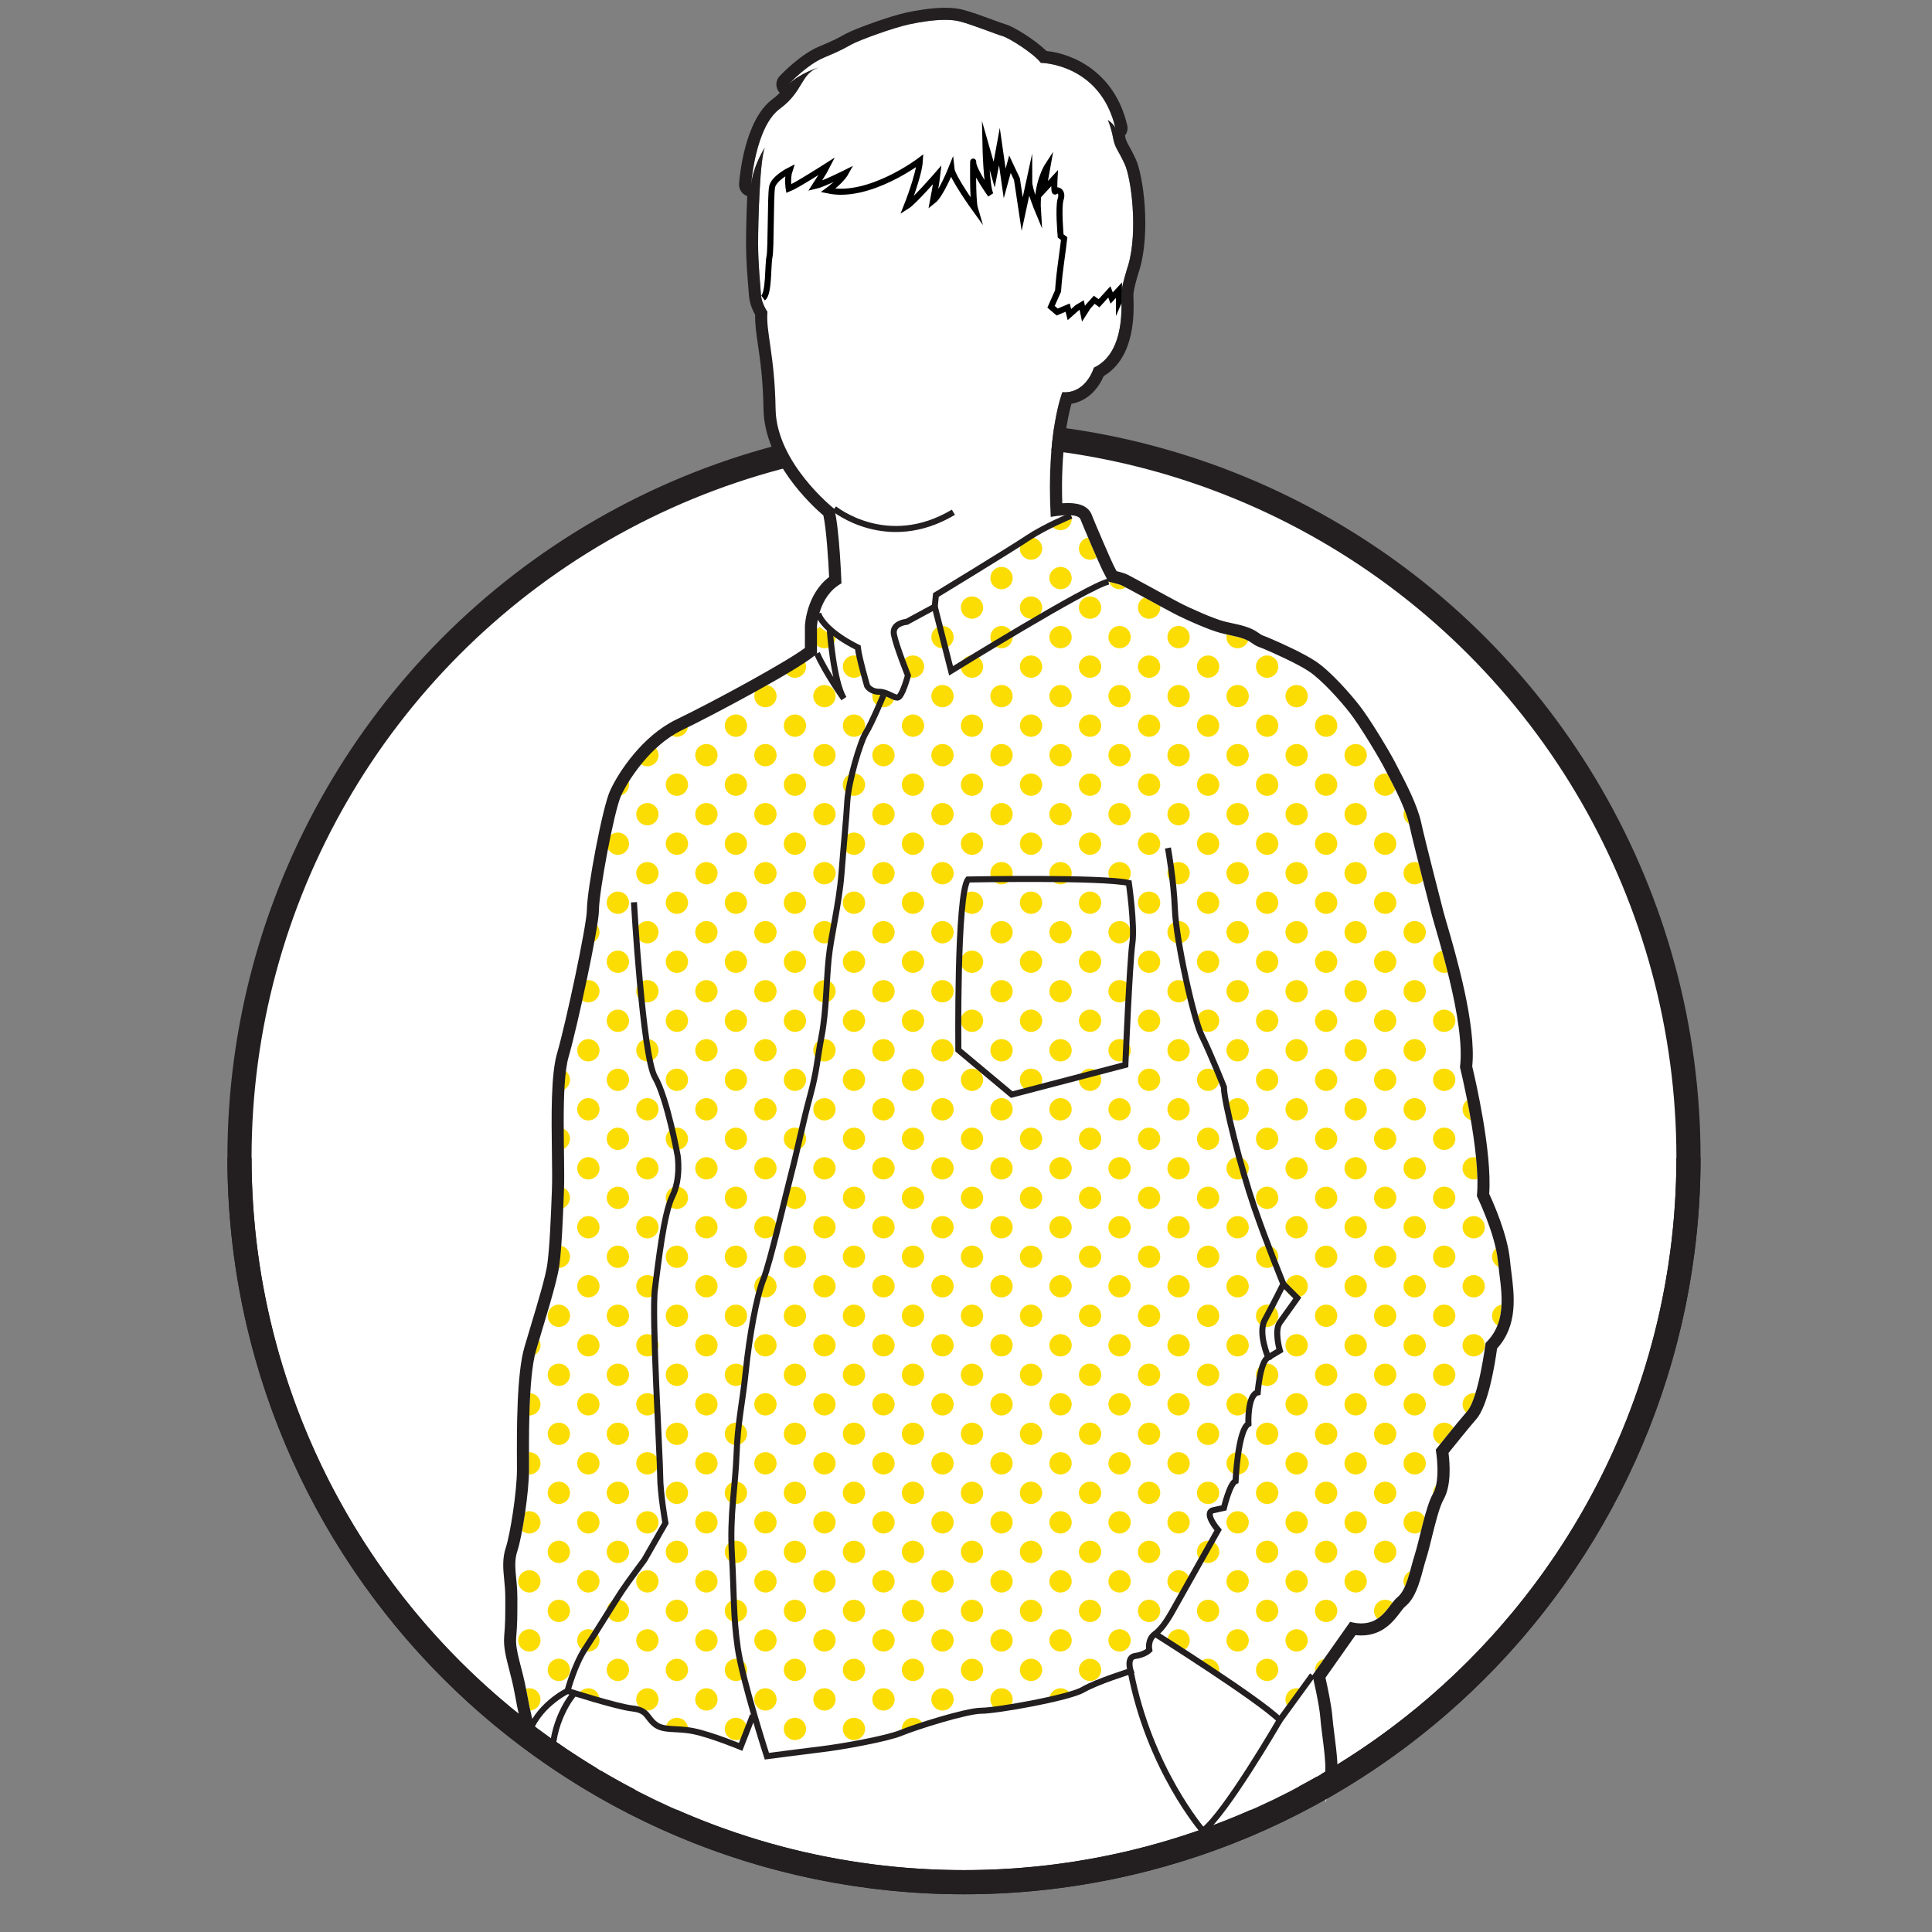 <?xml version="1.0" encoding="utf-8"?>
<!-- Generator: Adobe Illustrator 18.0.0, SVG Export Plug-In . SVG Version: 6.00 Build 0)  -->
<!DOCTYPE svg PUBLIC "-//W3C//DTD SVG 1.1//EN" "http://www.w3.org/Graphics/SVG/1.1/DTD/svg11.dtd">
<svg version="1.1" id="Layer_1" xmlns="http://www.w3.org/2000/svg" xmlns:xlink="http://www.w3.org/1999/xlink" x="0px" y="0px"
	 viewBox="0 0 160 160" enable-background="new 0 0 160 160" xml:space="preserve">
<rect x="0" y="0" width="160" height="160" fill="#808080" stroke="none"/>
<g>
	<circle fill="#FFFFFF" stroke="#231F20" stroke-width="2" cx="79.833" cy="95.875" r="60"/>
	<path fill="#FFFFFF" d="M49.605,147.415c0,0-0.29-2.317-0.869-3.766c-0.579-1.448-1.593-3.041-2.028-4.345
		c-0.434-1.303-0.579,7.104-1.014,6.379c-0.435-0.724-1.014-1.014-1.303-2.172c-0.29-1.159-0.386-1.255-0.772-3.379
		c-0.386-2.124-0.965-3.379-0.869-4.538c0.097-1.159,0.097-1.641,0.097-3.283c0-1.641-0.386-2.703,0-3.862
		c0.386-1.159,0.966-4.828,0.966-6.759s-0.097-7.531,0.579-9.848c0.676-2.317,1.738-5.6,1.931-7.048
		c0.193-1.448,0.29-3.669,0.386-6.276c0.097-2.607-0.29-8.69,0.386-11.007c0.676-2.317,2.51-10.717,2.51-12.165
		c0-1.448,1.255-8.207,1.834-9.462c0.579-1.255,2.167-4.152,4.774-5.407c2.607-1.255,10.953-5.31,10.953-6.372v-2.221
		c0,0,0.343-2.51,2.274-3.572c0,0-0.046-4.659-0.48-6.179c0,0-4.718-3.766-4.79-8.255c-0.072-4.49-0.79-6.421-0.645-8.062
		c0,0-0.467-0.676-0.516-1.4c-0.048-0.724-0.234-2.607-0.234-4.248c0-1.641,0.149-7.531,0.631-8.062c0,0-1.012,1.497-1.205,3.186
		c0,0,0.339-4.779,2.367-6.276c2.028-1.497,1.69-2.897,3.235-3.428c0,0-1.496,0.435-2.51,1.4c0,0,1.545-1.641,2.945-2.221
		s1.69-0.772,2.317-1.11c0.628-0.338,3.379-1.352,4.731-1.641c1.352-0.29,3.09-0.531,4.2-0.241c1.11,0.29,2.993,1.062,3.524,1.207
		c0.531,0.145,2.607,1.448,3.186,2.221c0,0,4.924,0.048,6.179,5.407c0,0-0.097-0.29-0.628-0.676c0,0,0.29,0.676,0.435,1.497
		c0.145,0.821,0.435,1.014,0.965,2.172s1.11,5.504,0.29,8.352c0,0-0.579,1.738-0.579,2.462s0.386,4.779-2.269,6.035
		c0,0-0.628,2.172-2.607,2.028c0,0-1.352,3.379-0.965,10.331c0,0,2.221-0.434,2.462,0.193c0.241,0.628,1.545,3.669,1.834,4.248
		c0.29,0.579,0.483,0.917,0.483,0.917s0.821,0.193,1.062,0.29c0.241,0.097,3.283,1.786,4.297,2.317
		c1.014,0.531,2.993,1.4,3.91,1.641c0.917,0.241,1.883,0.338,2.51,0.772c0.628,0.434,0.483,0.29,1.159,0.579
		c0.676,0.29,2.655,1.159,3.669,1.834c1.014,0.676,2.51,2.317,3.379,3.428c0.869,1.11,2.51,3.862,2.897,4.634
		c0.386,0.772,1.69,3.09,2.028,4.634c0.338,1.545,1.545,6.228,1.883,7.531c0.338,1.304,2.8,8.835,2.317,12.552
		c0,0,1.762,7.121,1.4,10.669c0,0,1.521,3.114,1.738,5.359c0.217,2.245,0.941,4.924-1.014,6.807c0,0-0.579,4.562-1.521,5.648
		c-0.941,1.086-2.607,3.186-2.607,3.186s0.435,2.462-0.217,3.621c-0.652,1.159-1.086,3.693-1.521,5.069
		c-0.434,1.376-0.652,2.896-1.448,3.548c-0.797,0.652-1.376,2.679-3.91,2.028l-3.114,4.417c0,0,0.579,2.462,0.652,3.548
		c0.072,1.086,0.579,3.91,0.362,4.707c-0.217,0.797,0,0.652,0.072,2.1c0.073,1.448,0.435-7.321,0-5.945
		c-0.434,1.376-0.362,2.172-0.362,3.041c0,0.869-0.145,1.797-0.29,2.883c-0.145,1.086,0-8.565-0.29-7.768
		c-0.29,0.797-1.593,8.577-1.593,8.577H53.66c0,0-2.245-3.145-2.245-4.377c0-1.231,0.072-1.761-0.362-3.354
		C50.619,140.551,49.605,148.501,49.605,147.415z"/>
	<g>
		<defs>
			<path id="SVGID_1_" d="M111.808,134.315c2.535,0.652,3.114-1.376,3.91-2.028c0.797-0.652,1.014-2.172,1.448-3.548
				c0.434-1.376,0.869-3.91,1.521-5.069c0.652-1.159,0.217-3.621,0.217-3.621s1.666-2.1,2.607-3.186
				c0.941-1.086,1.521-5.648,1.521-5.648c1.955-1.883,1.231-4.562,1.014-6.807c-0.217-2.245-1.738-5.359-1.738-5.359
				c0.362-3.548-1.4-10.669-1.4-10.669c0.483-3.717-1.979-11.248-2.317-12.552c-0.338-1.303-1.545-5.986-1.883-7.531
				c-0.338-1.545-1.641-3.862-2.028-4.634c-0.386-0.772-2.027-3.524-2.896-4.634c-0.869-1.11-2.366-2.752-3.379-3.428
				c-1.014-0.676-2.993-1.545-3.669-1.834c-0.676-0.29-0.531-0.145-1.159-0.579c-0.628-0.435-1.593-0.531-2.51-0.772
				c-0.917-0.241-2.896-1.11-3.91-1.641c-1.014-0.531-4.055-2.221-4.297-2.317c-0.241-0.097-1.062-0.29-1.062-0.29
				s-0.193-0.338-0.483-0.917c-0.29-0.579-1.593-3.621-1.834-4.248c-0.06-0.157-0.245-0.248-0.487-0.295l-0.285,0.005
				c0,0-2.124,0.869-3.572,1.834c-1.448,0.966-7.628,4.731-7.628,4.731l-0.096,0.965l-2.317,1.255c0,0-1.255,0.097-1.062,1.062
				c0.193,0.965,1.159,3.379,1.159,3.379s-0.483,1.834-0.869,1.834s-0.869-0.483-1.545-0.483c-0.676,0-0.965-0.483-0.965-0.483
				s-0.676-2.317-0.772-3.186c0,0-3.297-1.188-3.971-2.674c-0.138,0.541-0.902,0.936-0.902,0.936v2.221
				c0,1.062-7.846,5.117-10.453,6.373c-2.607,1.255-4.068,4.152-4.647,5.407c-0.579,1.255-1.648,8.014-1.648,9.462
				c0,1.448-1.741,9.848-2.417,12.166c-0.676,2.317-0.243,8.4-0.34,11.007c-0.097,2.607-0.17,4.828-0.363,6.276
				c-0.193,1.448-1.243,4.731-1.919,7.048c-0.676,2.317-0.573,7.917-0.573,9.848s-0.576,5.6-0.963,6.759
				c-0.386,1.159,0.001,2.221,0.001,3.862c0,1.641,0.001,2.124-0.096,3.283c-0.097,1.159,0.483,2.414,0.869,4.538
				c0.274,1.504,0.402,1.992,0.557,2.56c0.99-1.769,2.823-2.657,2.823-2.657s4.055,1.303,5.359,1.448
				c1.304,0.145,1.159,0.724,1.883,1.303c0.724,0.579,1.738,0.29,3.186,0.579c1.448,0.29,3.91,1.303,3.91,1.303l1.014-2.607
				l1.159,3.379c0,0,2.897-0.386,4.538-0.579c1.641-0.193,5.407-0.869,6.566-1.352c1.159-0.483,5.407-1.835,6.662-1.835
				c1.255,0,7.241-1.062,8.4-1.738c1.159-0.676,3.959-1.545,3.959-1.545s-0.386-1.159,0.386-1.255
				c0.772-0.097,1.159-0.483,1.159-0.483s-0.193-0.869,0.483-1.352c0,0,8.593,5.407,10.331,7.145l2.703-3.717L111.808,134.315z"/>
		</defs>
		<clipPath id="SVGID_2_">
			<use xlink:href="#SVGID_1_"  overflow="visible"/>
		</clipPath>
		<circle clip-path="url(#SVGID_2_)" fill="#FCDD03" cx="46.282" cy="40.542" r="0.925"/>
		<circle clip-path="url(#SVGID_2_)" fill="#FCDD03" cx="51.169" cy="40.542" r="0.925"/>
		<circle clip-path="url(#SVGID_2_)" fill="#FCDD03" cx="56.057" cy="40.542" r="0.925"/>
		<circle clip-path="url(#SVGID_2_)" fill="#FCDD03" cx="60.945" cy="40.542" r="0.925"/>
		<circle clip-path="url(#SVGID_2_)" fill="#FCDD03" cx="65.833" cy="40.542" r="0.925"/>
		<circle clip-path="url(#SVGID_2_)" fill="#FCDD03" cx="70.721" cy="40.542" r="0.925"/>
		<circle clip-path="url(#SVGID_2_)" fill="#FCDD03" cx="75.609" cy="40.542" r="0.925"/>
		<circle clip-path="url(#SVGID_2_)" fill="#FCDD03" cx="80.497" cy="40.542" r="0.925"/>
		<circle clip-path="url(#SVGID_2_)" fill="#FCDD03" cx="85.385" cy="40.542" r="0.925"/>
		<circle clip-path="url(#SVGID_2_)" fill="#FCDD03" cx="90.273" cy="40.542" r="0.925"/>
		<circle clip-path="url(#SVGID_2_)" fill="#FCDD03" cx="95.161" cy="40.542" r="0.925"/>
		<circle clip-path="url(#SVGID_2_)" fill="#FCDD03" cx="100.049" cy="40.542" r="0.925"/>
		<circle clip-path="url(#SVGID_2_)" fill="#FCDD03" cx="104.937" cy="40.542" r="0.925"/>
		<circle clip-path="url(#SVGID_2_)" fill="#FCDD03" cx="109.825" cy="40.542" r="0.925"/>
		<circle clip-path="url(#SVGID_2_)" fill="#FCDD03" cx="114.713" cy="40.542" r="0.925"/>
		<circle clip-path="url(#SVGID_2_)" fill="#FCDD03" cx="119.601" cy="40.542" r="0.925"/>
		<circle clip-path="url(#SVGID_2_)" fill="#FCDD03" cx="124.488" cy="40.542" r="0.925"/>
		<circle clip-path="url(#SVGID_2_)" fill="#FCDD03" cx="43.838" cy="42.986" r="0.925"/>
		<circle clip-path="url(#SVGID_2_)" fill="#FCDD03" cx="46.282" cy="45.43" r="0.925"/>
		<circle clip-path="url(#SVGID_2_)" fill="#FCDD03" cx="48.725" cy="42.986" r="0.925"/>
		<circle clip-path="url(#SVGID_2_)" fill="#FCDD03" cx="51.169" cy="45.43" r="0.925"/>
		<circle clip-path="url(#SVGID_2_)" fill="#FCDD03" cx="53.613" cy="42.986" r="0.925"/>
		<circle clip-path="url(#SVGID_2_)" fill="#FCDD03" cx="56.057" cy="45.43" r="0.925"/>
		<circle clip-path="url(#SVGID_2_)" fill="#FCDD03" cx="58.501" cy="42.986" r="0.925"/>
		<circle clip-path="url(#SVGID_2_)" fill="#FCDD03" cx="60.945" cy="45.43" r="0.925"/>
		<circle clip-path="url(#SVGID_2_)" fill="#FCDD03" cx="63.389" cy="42.986" r="0.925"/>
		<circle clip-path="url(#SVGID_2_)" fill="#FCDD03" cx="65.833" cy="45.43" r="0.925"/>
		<circle clip-path="url(#SVGID_2_)" fill="#FCDD03" cx="68.277" cy="42.986" r="0.925"/>
		<circle clip-path="url(#SVGID_2_)" fill="#FCDD03" cx="70.721" cy="45.43" r="0.925"/>
		<circle clip-path="url(#SVGID_2_)" fill="#FCDD03" cx="73.165" cy="42.986" r="0.925"/>
		<circle clip-path="url(#SVGID_2_)" fill="#FCDD03" cx="75.609" cy="45.43" r="0.925"/>
		<circle clip-path="url(#SVGID_2_)" fill="#FCDD03" cx="78.053" cy="42.986" r="0.925"/>
		<circle clip-path="url(#SVGID_2_)" fill="#FCDD03" cx="80.497" cy="45.43" r="0.925"/>
		<circle clip-path="url(#SVGID_2_)" fill="#FCDD03" cx="82.941" cy="42.986" r="0.925"/>
		<circle clip-path="url(#SVGID_2_)" fill="#FCDD03" cx="85.385" cy="45.43" r="0.925"/>
		<circle clip-path="url(#SVGID_2_)" fill="#FCDD03" cx="87.829" cy="42.986" r="0.925"/>
		<circle clip-path="url(#SVGID_2_)" fill="#FCDD03" cx="90.273" cy="45.43" r="0.925"/>
		<circle clip-path="url(#SVGID_2_)" fill="#FCDD03" cx="92.717" cy="42.986" r="0.925"/>
		<circle clip-path="url(#SVGID_2_)" fill="#FCDD03" cx="95.161" cy="45.43" r="0.925"/>
		<circle clip-path="url(#SVGID_2_)" fill="#FCDD03" cx="97.605" cy="42.986" r="0.925"/>
		<circle clip-path="url(#SVGID_2_)" fill="#FCDD03" cx="100.049" cy="45.43" r="0.925"/>
		<circle clip-path="url(#SVGID_2_)" fill="#FCDD03" cx="102.493" cy="42.986" r="0.925"/>
		<circle clip-path="url(#SVGID_2_)" fill="#FCDD03" cx="104.937" cy="45.43" r="0.925"/>
		<circle clip-path="url(#SVGID_2_)" fill="#FCDD03" cx="107.381" cy="42.986" r="0.925"/>
		<circle clip-path="url(#SVGID_2_)" fill="#FCDD03" cx="109.825" cy="45.43" r="0.925"/>
		<circle clip-path="url(#SVGID_2_)" fill="#FCDD03" cx="112.269" cy="42.986" r="0.925"/>
		<circle clip-path="url(#SVGID_2_)" fill="#FCDD03" cx="114.713" cy="45.43" r="0.925"/>
		<circle clip-path="url(#SVGID_2_)" fill="#FCDD03" cx="117.157" cy="42.986" r="0.925"/>
		<circle clip-path="url(#SVGID_2_)" fill="#FCDD03" cx="119.601" cy="45.43" r="0.925"/>
		<circle clip-path="url(#SVGID_2_)" fill="#FCDD03" cx="122.044" cy="42.986" r="0.925"/>
		<circle clip-path="url(#SVGID_2_)" fill="#FCDD03" cx="124.488" cy="45.43" r="0.925"/>
		<circle clip-path="url(#SVGID_2_)" fill="#FCDD03" cx="43.838" cy="47.874" r="0.925"/>
		<circle clip-path="url(#SVGID_2_)" fill="#FCDD03" cx="46.282" cy="50.318" r="0.925"/>
		<circle clip-path="url(#SVGID_2_)" fill="#FCDD03" cx="48.725" cy="47.874" r="0.925"/>
		<circle clip-path="url(#SVGID_2_)" fill="#FCDD03" cx="51.169" cy="50.318" r="0.925"/>
		<circle clip-path="url(#SVGID_2_)" fill="#FCDD03" cx="53.613" cy="47.874" r="0.925"/>
		<circle clip-path="url(#SVGID_2_)" fill="#FCDD03" cx="56.057" cy="50.318" r="0.925"/>
		<circle clip-path="url(#SVGID_2_)" fill="#FCDD03" cx="58.501" cy="47.874" r="0.925"/>
		<circle clip-path="url(#SVGID_2_)" fill="#FCDD03" cx="60.945" cy="50.318" r="0.925"/>
		<circle clip-path="url(#SVGID_2_)" fill="#FCDD03" cx="63.389" cy="47.874" r="0.925"/>
		<circle clip-path="url(#SVGID_2_)" fill="#FCDD03" cx="65.833" cy="50.318" r="0.925"/>
		<circle clip-path="url(#SVGID_2_)" fill="#FCDD03" cx="68.277" cy="47.874" r="0.925"/>
		<circle clip-path="url(#SVGID_2_)" fill="#FCDD03" cx="70.721" cy="50.318" r="0.925"/>
		<circle clip-path="url(#SVGID_2_)" fill="#FCDD03" cx="73.165" cy="47.874" r="0.925"/>
		<circle clip-path="url(#SVGID_2_)" fill="#FCDD03" cx="75.609" cy="50.318" r="0.925"/>
		<circle clip-path="url(#SVGID_2_)" fill="#FCDD03" cx="78.053" cy="47.874" r="0.925"/>
		<circle clip-path="url(#SVGID_2_)" fill="#FCDD03" cx="80.497" cy="50.318" r="0.925"/>
		<circle clip-path="url(#SVGID_2_)" fill="#FCDD03" cx="82.941" cy="47.874" r="0.925"/>
		<circle clip-path="url(#SVGID_2_)" fill="#FCDD03" cx="85.385" cy="50.318" r="0.925"/>
		<circle clip-path="url(#SVGID_2_)" fill="#FCDD03" cx="87.829" cy="47.874" r="0.925"/>
		<circle clip-path="url(#SVGID_2_)" fill="#FCDD03" cx="90.273" cy="50.318" r="0.925"/>
		<circle clip-path="url(#SVGID_2_)" fill="#FCDD03" cx="92.717" cy="47.874" r="0.925"/>
		<circle clip-path="url(#SVGID_2_)" fill="#FCDD03" cx="95.161" cy="50.318" r="0.925"/>
		<circle clip-path="url(#SVGID_2_)" fill="#FCDD03" cx="97.605" cy="47.874" r="0.925"/>
		<circle clip-path="url(#SVGID_2_)" fill="#FCDD03" cx="100.049" cy="50.318" r="0.925"/>
		<circle clip-path="url(#SVGID_2_)" fill="#FCDD03" cx="102.493" cy="47.874" r="0.925"/>
		<circle clip-path="url(#SVGID_2_)" fill="#FCDD03" cx="104.937" cy="50.318" r="0.925"/>
		<circle clip-path="url(#SVGID_2_)" fill="#FCDD03" cx="107.381" cy="47.874" r="0.925"/>
		<circle clip-path="url(#SVGID_2_)" fill="#FCDD03" cx="109.825" cy="50.318" r="0.925"/>
		<circle clip-path="url(#SVGID_2_)" fill="#FCDD03" cx="112.269" cy="47.874" r="0.925"/>
		<circle clip-path="url(#SVGID_2_)" fill="#FCDD03" cx="114.713" cy="50.318" r="0.925"/>
		<circle clip-path="url(#SVGID_2_)" fill="#FCDD03" cx="117.157" cy="47.874" r="0.925"/>
		<circle clip-path="url(#SVGID_2_)" fill="#FCDD03" cx="119.601" cy="50.318" r="0.925"/>
		<circle clip-path="url(#SVGID_2_)" fill="#FCDD03" cx="122.044" cy="47.874" r="0.925"/>
		<circle clip-path="url(#SVGID_2_)" fill="#FCDD03" cx="124.488" cy="50.318" r="0.925"/>
		<circle clip-path="url(#SVGID_2_)" fill="#FCDD03" cx="43.838" cy="52.762" r="0.925"/>
		<circle clip-path="url(#SVGID_2_)" fill="#FCDD03" cx="46.282" cy="55.206" r="0.925"/>
		<circle clip-path="url(#SVGID_2_)" fill="#FCDD03" cx="48.725" cy="52.762" r="0.925"/>
		<circle clip-path="url(#SVGID_2_)" fill="#FCDD03" cx="51.169" cy="55.206" r="0.925"/>
		<circle clip-path="url(#SVGID_2_)" fill="#FCDD03" cx="53.613" cy="52.762" r="0.925"/>
		<circle clip-path="url(#SVGID_2_)" fill="#FCDD03" cx="56.057" cy="55.206" r="0.925"/>
		<circle clip-path="url(#SVGID_2_)" fill="#FCDD03" cx="58.501" cy="52.762" r="0.925"/>
		<circle clip-path="url(#SVGID_2_)" fill="#FCDD03" cx="60.945" cy="55.206" r="0.925"/>
		<circle clip-path="url(#SVGID_2_)" fill="#FCDD03" cx="63.389" cy="52.762" r="0.925"/>
		<circle clip-path="url(#SVGID_2_)" fill="#FCDD03" cx="65.833" cy="55.206" r="0.925"/>
		<circle clip-path="url(#SVGID_2_)" fill="#FCDD03" cx="68.277" cy="52.762" r="0.925"/>
		<circle clip-path="url(#SVGID_2_)" fill="#FCDD03" cx="70.721" cy="55.206" r="0.925"/>
		<circle clip-path="url(#SVGID_2_)" fill="#FCDD03" cx="73.165" cy="52.762" r="0.925"/>
		<circle clip-path="url(#SVGID_2_)" fill="#FCDD03" cx="75.609" cy="55.206" r="0.925"/>
		<circle clip-path="url(#SVGID_2_)" fill="#FCDD03" cx="78.053" cy="52.762" r="0.925"/>
		<circle clip-path="url(#SVGID_2_)" fill="#FCDD03" cx="80.497" cy="55.206" r="0.925"/>
		<circle clip-path="url(#SVGID_2_)" fill="#FCDD03" cx="82.941" cy="52.762" r="0.925"/>
		<circle clip-path="url(#SVGID_2_)" fill="#FCDD03" cx="85.385" cy="55.206" r="0.925"/>
		<circle clip-path="url(#SVGID_2_)" fill="#FCDD03" cx="87.829" cy="52.762" r="0.925"/>
		<circle clip-path="url(#SVGID_2_)" fill="#FCDD03" cx="90.273" cy="55.206" r="0.925"/>
		<circle clip-path="url(#SVGID_2_)" fill="#FCDD03" cx="92.717" cy="52.762" r="0.925"/>
		<circle clip-path="url(#SVGID_2_)" fill="#FCDD03" cx="95.161" cy="55.206" r="0.925"/>
		<circle clip-path="url(#SVGID_2_)" fill="#FCDD03" cx="97.605" cy="52.762" r="0.925"/>
		<circle clip-path="url(#SVGID_2_)" fill="#FCDD03" cx="100.049" cy="55.206" r="0.925"/>
		<circle clip-path="url(#SVGID_2_)" fill="#FCDD03" cx="102.493" cy="52.762" r="0.925"/>
		<circle clip-path="url(#SVGID_2_)" fill="#FCDD03" cx="104.937" cy="55.206" r="0.925"/>
		<circle clip-path="url(#SVGID_2_)" fill="#FCDD03" cx="107.381" cy="52.762" r="0.925"/>
		<circle clip-path="url(#SVGID_2_)" fill="#FCDD03" cx="109.825" cy="55.206" r="0.925"/>
		<circle clip-path="url(#SVGID_2_)" fill="#FCDD03" cx="112.269" cy="52.762" r="0.925"/>
		<circle clip-path="url(#SVGID_2_)" fill="#FCDD03" cx="114.713" cy="55.206" r="0.925"/>
		<circle clip-path="url(#SVGID_2_)" fill="#FCDD03" cx="117.157" cy="52.762" r="0.925"/>
		<circle clip-path="url(#SVGID_2_)" fill="#FCDD03" cx="119.601" cy="55.206" r="0.925"/>
		<circle clip-path="url(#SVGID_2_)" fill="#FCDD03" cx="122.044" cy="52.762" r="0.925"/>
		<circle clip-path="url(#SVGID_2_)" fill="#FCDD03" cx="124.488" cy="55.206" r="0.925"/>
		<circle clip-path="url(#SVGID_2_)" fill="#FCDD03" cx="43.838" cy="57.65" r="0.925"/>
		<circle clip-path="url(#SVGID_2_)" fill="#FCDD03" cx="46.282" cy="60.094" r="0.925"/>
		<circle clip-path="url(#SVGID_2_)" fill="#FCDD03" cx="48.725" cy="57.65" r="0.925"/>
		<circle clip-path="url(#SVGID_2_)" fill="#FCDD03" cx="51.169" cy="60.094" r="0.925"/>
		<circle clip-path="url(#SVGID_2_)" fill="#FCDD03" cx="53.613" cy="57.65" r="0.925"/>
		<circle clip-path="url(#SVGID_2_)" fill="#FCDD03" cx="56.057" cy="60.094" r="0.925"/>
		<circle clip-path="url(#SVGID_2_)" fill="#FCDD03" cx="58.501" cy="57.65" r="0.925"/>
		<circle clip-path="url(#SVGID_2_)" fill="#FCDD03" cx="60.945" cy="60.094" r="0.925"/>
		<circle clip-path="url(#SVGID_2_)" fill="#FCDD03" cx="63.389" cy="57.65" r="0.925"/>
		<circle clip-path="url(#SVGID_2_)" fill="#FCDD03" cx="65.833" cy="60.094" r="0.925"/>
		<circle clip-path="url(#SVGID_2_)" fill="#FCDD03" cx="68.277" cy="57.65" r="0.925"/>
		<circle clip-path="url(#SVGID_2_)" fill="#FCDD03" cx="70.721" cy="60.094" r="0.925"/>
		<circle clip-path="url(#SVGID_2_)" fill="#FCDD03" cx="73.165" cy="57.65" r="0.925"/>
		<circle clip-path="url(#SVGID_2_)" fill="#FCDD03" cx="75.609" cy="60.094" r="0.925"/>
		<circle clip-path="url(#SVGID_2_)" fill="#FCDD03" cx="78.053" cy="57.65" r="0.925"/>
		<circle clip-path="url(#SVGID_2_)" fill="#FCDD03" cx="80.497" cy="60.094" r="0.925"/>
		<circle clip-path="url(#SVGID_2_)" fill="#FCDD03" cx="82.941" cy="57.65" r="0.925"/>
		<circle clip-path="url(#SVGID_2_)" fill="#FCDD03" cx="85.385" cy="60.094" r="0.925"/>
		<circle clip-path="url(#SVGID_2_)" fill="#FCDD03" cx="87.829" cy="57.65" r="0.925"/>
		<circle clip-path="url(#SVGID_2_)" fill="#FCDD03" cx="90.273" cy="60.094" r="0.925"/>
		<circle clip-path="url(#SVGID_2_)" fill="#FCDD03" cx="92.717" cy="57.65" r="0.925"/>
		<circle clip-path="url(#SVGID_2_)" fill="#FCDD03" cx="95.161" cy="60.094" r="0.925"/>
		<circle clip-path="url(#SVGID_2_)" fill="#FCDD03" cx="97.605" cy="57.65" r="0.925"/>
		<circle clip-path="url(#SVGID_2_)" fill="#FCDD03" cx="100.049" cy="60.094" r="0.925"/>
		<circle clip-path="url(#SVGID_2_)" fill="#FCDD03" cx="102.493" cy="57.65" r="0.925"/>
		<circle clip-path="url(#SVGID_2_)" fill="#FCDD03" cx="104.937" cy="60.094" r="0.925"/>
		<circle clip-path="url(#SVGID_2_)" fill="#FCDD03" cx="107.381" cy="57.65" r="0.925"/>
		<circle clip-path="url(#SVGID_2_)" fill="#FCDD03" cx="109.825" cy="60.094" r="0.925"/>
		<circle clip-path="url(#SVGID_2_)" fill="#FCDD03" cx="112.269" cy="57.65" r="0.925"/>
		<circle clip-path="url(#SVGID_2_)" fill="#FCDD03" cx="114.713" cy="60.094" r="0.925"/>
		<circle clip-path="url(#SVGID_2_)" fill="#FCDD03" cx="117.157" cy="57.65" r="0.925"/>
		<circle clip-path="url(#SVGID_2_)" fill="#FCDD03" cx="119.601" cy="60.094" r="0.925"/>
		<circle clip-path="url(#SVGID_2_)" fill="#FCDD03" cx="122.044" cy="57.65" r="0.925"/>
		<circle clip-path="url(#SVGID_2_)" fill="#FCDD03" cx="124.488" cy="60.094" r="0.925"/>
		<circle clip-path="url(#SVGID_2_)" fill="#FCDD03" cx="43.838" cy="62.538" r="0.925"/>
		<circle clip-path="url(#SVGID_2_)" fill="#FCDD03" cx="46.282" cy="64.982" r="0.925"/>
		<circle clip-path="url(#SVGID_2_)" fill="#FCDD03" cx="48.725" cy="62.538" r="0.925"/>
		<circle clip-path="url(#SVGID_2_)" fill="#FCDD03" cx="51.169" cy="64.982" r="0.925"/>
		<circle clip-path="url(#SVGID_2_)" fill="#FCDD03" cx="53.613" cy="62.538" r="0.925"/>
		<circle clip-path="url(#SVGID_2_)" fill="#FCDD03" cx="56.057" cy="64.982" r="0.925"/>
		<circle clip-path="url(#SVGID_2_)" fill="#FCDD03" cx="58.501" cy="62.538" r="0.925"/>
		<circle clip-path="url(#SVGID_2_)" fill="#FCDD03" cx="60.945" cy="64.982" r="0.925"/>
		<circle clip-path="url(#SVGID_2_)" fill="#FCDD03" cx="63.389" cy="62.538" r="0.925"/>
		<circle clip-path="url(#SVGID_2_)" fill="#FCDD03" cx="65.833" cy="64.982" r="0.925"/>
		<circle clip-path="url(#SVGID_2_)" fill="#FCDD03" cx="68.277" cy="62.538" r="0.925"/>
		<circle clip-path="url(#SVGID_2_)" fill="#FCDD03" cx="70.721" cy="64.982" r="0.925"/>
		<circle clip-path="url(#SVGID_2_)" fill="#FCDD03" cx="73.165" cy="62.538" r="0.925"/>
		<circle clip-path="url(#SVGID_2_)" fill="#FCDD03" cx="75.609" cy="64.982" r="0.925"/>
		<circle clip-path="url(#SVGID_2_)" fill="#FCDD03" cx="78.053" cy="62.538" r="0.925"/>
		<circle clip-path="url(#SVGID_2_)" fill="#FCDD03" cx="80.497" cy="64.982" r="0.925"/>
		<circle clip-path="url(#SVGID_2_)" fill="#FCDD03" cx="82.941" cy="62.538" r="0.925"/>
		<circle clip-path="url(#SVGID_2_)" fill="#FCDD03" cx="85.385" cy="64.982" r="0.925"/>
		<circle clip-path="url(#SVGID_2_)" fill="#FCDD03" cx="87.829" cy="62.538" r="0.925"/>
		<circle clip-path="url(#SVGID_2_)" fill="#FCDD03" cx="90.273" cy="64.982" r="0.925"/>
		<circle clip-path="url(#SVGID_2_)" fill="#FCDD03" cx="92.717" cy="62.538" r="0.925"/>
		<circle clip-path="url(#SVGID_2_)" fill="#FCDD03" cx="95.161" cy="64.982" r="0.925"/>
		<circle clip-path="url(#SVGID_2_)" fill="#FCDD03" cx="97.605" cy="62.538" r="0.925"/>
		<circle clip-path="url(#SVGID_2_)" fill="#FCDD03" cx="100.049" cy="64.982" r="0.925"/>
		<circle clip-path="url(#SVGID_2_)" fill="#FCDD03" cx="102.493" cy="62.538" r="0.925"/>
		<circle clip-path="url(#SVGID_2_)" fill="#FCDD03" cx="104.937" cy="64.982" r="0.925"/>
		<circle clip-path="url(#SVGID_2_)" fill="#FCDD03" cx="107.381" cy="62.538" r="0.925"/>
		<circle clip-path="url(#SVGID_2_)" fill="#FCDD03" cx="109.825" cy="64.982" r="0.925"/>
		<circle clip-path="url(#SVGID_2_)" fill="#FCDD03" cx="112.269" cy="62.538" r="0.925"/>
		<circle clip-path="url(#SVGID_2_)" fill="#FCDD03" cx="114.713" cy="64.982" r="0.925"/>
		<circle clip-path="url(#SVGID_2_)" fill="#FCDD03" cx="117.157" cy="62.538" r="0.925"/>
		<circle clip-path="url(#SVGID_2_)" fill="#FCDD03" cx="119.601" cy="64.982" r="0.925"/>
		<circle clip-path="url(#SVGID_2_)" fill="#FCDD03" cx="122.044" cy="62.538" r="0.925"/>
		<circle clip-path="url(#SVGID_2_)" fill="#FCDD03" cx="124.488" cy="64.982" r="0.925"/>
		<circle clip-path="url(#SVGID_2_)" fill="#FCDD03" cx="43.838" cy="67.426" r="0.925"/>
		<circle clip-path="url(#SVGID_2_)" fill="#FCDD03" cx="46.282" cy="69.87" r="0.925"/>
		<circle clip-path="url(#SVGID_2_)" fill="#FCDD03" cx="48.725" cy="67.426" r="0.925"/>
		<circle clip-path="url(#SVGID_2_)" fill="#FCDD03" cx="51.169" cy="69.87" r="0.925"/>
		<circle clip-path="url(#SVGID_2_)" fill="#FCDD03" cx="53.613" cy="67.426" r="0.925"/>
		<circle clip-path="url(#SVGID_2_)" fill="#FCDD03" cx="56.057" cy="69.87" r="0.925"/>
		<circle clip-path="url(#SVGID_2_)" fill="#FCDD03" cx="58.501" cy="67.426" r="0.925"/>
		<circle clip-path="url(#SVGID_2_)" fill="#FCDD03" cx="60.945" cy="69.87" r="0.925"/>
		<circle clip-path="url(#SVGID_2_)" fill="#FCDD03" cx="63.389" cy="67.426" r="0.925"/>
		<circle clip-path="url(#SVGID_2_)" fill="#FCDD03" cx="65.833" cy="69.87" r="0.925"/>
		<circle clip-path="url(#SVGID_2_)" fill="#FCDD03" cx="68.277" cy="67.426" r="0.925"/>
		<circle clip-path="url(#SVGID_2_)" fill="#FCDD03" cx="70.721" cy="69.87" r="0.925"/>
		<circle clip-path="url(#SVGID_2_)" fill="#FCDD03" cx="73.165" cy="67.426" r="0.925"/>
		<circle clip-path="url(#SVGID_2_)" fill="#FCDD03" cx="75.609" cy="69.87" r="0.925"/>
		<circle clip-path="url(#SVGID_2_)" fill="#FCDD03" cx="78.053" cy="67.426" r="0.925"/>
		<circle clip-path="url(#SVGID_2_)" fill="#FCDD03" cx="80.497" cy="69.87" r="0.925"/>
		<circle clip-path="url(#SVGID_2_)" fill="#FCDD03" cx="82.941" cy="67.426" r="0.925"/>
		<circle clip-path="url(#SVGID_2_)" fill="#FCDD03" cx="85.385" cy="69.87" r="0.925"/>
		<circle clip-path="url(#SVGID_2_)" fill="#FCDD03" cx="87.829" cy="67.426" r="0.925"/>
		<circle clip-path="url(#SVGID_2_)" fill="#FCDD03" cx="90.273" cy="69.87" r="0.925"/>
		<circle clip-path="url(#SVGID_2_)" fill="#FCDD03" cx="92.717" cy="67.426" r="0.925"/>
		<circle clip-path="url(#SVGID_2_)" fill="#FCDD03" cx="95.161" cy="69.87" r="0.925"/>
		<circle clip-path="url(#SVGID_2_)" fill="#FCDD03" cx="97.605" cy="67.426" r="0.925"/>
		<circle clip-path="url(#SVGID_2_)" fill="#FCDD03" cx="100.049" cy="69.87" r="0.925"/>
		<circle clip-path="url(#SVGID_2_)" fill="#FCDD03" cx="102.493" cy="67.426" r="0.925"/>
		<circle clip-path="url(#SVGID_2_)" fill="#FCDD03" cx="104.937" cy="69.87" r="0.925"/>
		<circle clip-path="url(#SVGID_2_)" fill="#FCDD03" cx="107.381" cy="67.426" r="0.925"/>
		<circle clip-path="url(#SVGID_2_)" fill="#FCDD03" cx="109.825" cy="69.87" r="0.925"/>
		<circle clip-path="url(#SVGID_2_)" fill="#FCDD03" cx="112.269" cy="67.426" r="0.925"/>
		<circle clip-path="url(#SVGID_2_)" fill="#FCDD03" cx="114.713" cy="69.87" r="0.925"/>
		<circle clip-path="url(#SVGID_2_)" fill="#FCDD03" cx="117.157" cy="67.426" r="0.925"/>
		<circle clip-path="url(#SVGID_2_)" fill="#FCDD03" cx="119.601" cy="69.87" r="0.925"/>
		<circle clip-path="url(#SVGID_2_)" fill="#FCDD03" cx="122.044" cy="67.426" r="0.925"/>
		<circle clip-path="url(#SVGID_2_)" fill="#FCDD03" cx="124.488" cy="69.87" r="0.925"/>
		<circle clip-path="url(#SVGID_2_)" fill="#FCDD03" cx="43.838" cy="72.314" r="0.925"/>
		<circle clip-path="url(#SVGID_2_)" fill="#FCDD03" cx="46.282" cy="74.758" r="0.925"/>
		<circle clip-path="url(#SVGID_2_)" fill="#FCDD03" cx="48.725" cy="72.314" r="0.925"/>
		<circle clip-path="url(#SVGID_2_)" fill="#FCDD03" cx="51.169" cy="74.758" r="0.925"/>
		<circle clip-path="url(#SVGID_2_)" fill="#FCDD03" cx="53.613" cy="72.314" r="0.925"/>
		<circle clip-path="url(#SVGID_2_)" fill="#FCDD03" cx="56.057" cy="74.758" r="0.925"/>
		<circle clip-path="url(#SVGID_2_)" fill="#FCDD03" cx="58.501" cy="72.314" r="0.925"/>
		<circle clip-path="url(#SVGID_2_)" fill="#FCDD03" cx="60.945" cy="74.758" r="0.925"/>
		<circle clip-path="url(#SVGID_2_)" fill="#FCDD03" cx="63.389" cy="72.314" r="0.925"/>
		<circle clip-path="url(#SVGID_2_)" fill="#FCDD03" cx="65.833" cy="74.758" r="0.925"/>
		<circle clip-path="url(#SVGID_2_)" fill="#FCDD03" cx="68.277" cy="72.314" r="0.925"/>
		<circle clip-path="url(#SVGID_2_)" fill="#FCDD03" cx="70.721" cy="74.758" r="0.925"/>
		<circle clip-path="url(#SVGID_2_)" fill="#FCDD03" cx="73.165" cy="72.314" r="0.925"/>
		<circle clip-path="url(#SVGID_2_)" fill="#FCDD03" cx="75.609" cy="74.758" r="0.925"/>
		<circle clip-path="url(#SVGID_2_)" fill="#FCDD03" cx="78.053" cy="72.314" r="0.925"/>
		<circle clip-path="url(#SVGID_2_)" fill="#FCDD03" cx="80.497" cy="74.758" r="0.925"/>
		<circle clip-path="url(#SVGID_2_)" fill="#FCDD03" cx="82.941" cy="72.314" r="0.925"/>
		<circle clip-path="url(#SVGID_2_)" fill="#FCDD03" cx="85.385" cy="74.758" r="0.925"/>
		<circle clip-path="url(#SVGID_2_)" fill="#FCDD03" cx="87.829" cy="72.314" r="0.925"/>
		<circle clip-path="url(#SVGID_2_)" fill="#FCDD03" cx="90.273" cy="74.758" r="0.925"/>
		<circle clip-path="url(#SVGID_2_)" fill="#FCDD03" cx="92.717" cy="72.314" r="0.925"/>
		<circle clip-path="url(#SVGID_2_)" fill="#FCDD03" cx="95.161" cy="74.758" r="0.925"/>
		<circle clip-path="url(#SVGID_2_)" fill="#FCDD03" cx="97.605" cy="72.314" r="0.925"/>
		<circle clip-path="url(#SVGID_2_)" fill="#FCDD03" cx="100.049" cy="74.758" r="0.925"/>
		<circle clip-path="url(#SVGID_2_)" fill="#FCDD03" cx="102.493" cy="72.314" r="0.925"/>
		<circle clip-path="url(#SVGID_2_)" fill="#FCDD03" cx="104.937" cy="74.758" r="0.925"/>
		<circle clip-path="url(#SVGID_2_)" fill="#FCDD03" cx="107.381" cy="72.314" r="0.925"/>
		<circle clip-path="url(#SVGID_2_)" fill="#FCDD03" cx="109.825" cy="74.758" r="0.925"/>
		<circle clip-path="url(#SVGID_2_)" fill="#FCDD03" cx="112.269" cy="72.314" r="0.925"/>
		<circle clip-path="url(#SVGID_2_)" fill="#FCDD03" cx="114.713" cy="74.758" r="0.925"/>
		<circle clip-path="url(#SVGID_2_)" fill="#FCDD03" cx="117.157" cy="72.314" r="0.925"/>
		<circle clip-path="url(#SVGID_2_)" fill="#FCDD03" cx="119.601" cy="74.758" r="0.925"/>
		<circle clip-path="url(#SVGID_2_)" fill="#FCDD03" cx="122.044" cy="72.314" r="0.925"/>
		<circle clip-path="url(#SVGID_2_)" fill="#FCDD03" cx="124.488" cy="74.758" r="0.925"/>
		<circle clip-path="url(#SVGID_2_)" fill="#FCDD03" cx="43.838" cy="77.202" r="0.925"/>
		<circle clip-path="url(#SVGID_2_)" fill="#FCDD03" cx="46.282" cy="79.646" r="0.925"/>
		<circle clip-path="url(#SVGID_2_)" fill="#FCDD03" cx="48.725" cy="77.202" r="0.925"/>
		<circle clip-path="url(#SVGID_2_)" fill="#FCDD03" cx="51.169" cy="79.646" r="0.925"/>
		<circle clip-path="url(#SVGID_2_)" fill="#FCDD03" cx="53.613" cy="77.202" r="0.925"/>
		<circle clip-path="url(#SVGID_2_)" fill="#FCDD03" cx="56.057" cy="79.646" r="0.925"/>
		<circle clip-path="url(#SVGID_2_)" fill="#FCDD03" cx="58.501" cy="77.202" r="0.925"/>
		<circle clip-path="url(#SVGID_2_)" fill="#FCDD03" cx="60.945" cy="79.646" r="0.925"/>
		<circle clip-path="url(#SVGID_2_)" fill="#FCDD03" cx="63.389" cy="77.202" r="0.925"/>
		<circle clip-path="url(#SVGID_2_)" fill="#FCDD03" cx="65.833" cy="79.646" r="0.925"/>
		<circle clip-path="url(#SVGID_2_)" fill="#FCDD03" cx="68.277" cy="77.202" r="0.925"/>
		<circle clip-path="url(#SVGID_2_)" fill="#FCDD03" cx="70.721" cy="79.646" r="0.925"/>
		<circle clip-path="url(#SVGID_2_)" fill="#FCDD03" cx="73.165" cy="77.202" r="0.925"/>
		<circle clip-path="url(#SVGID_2_)" fill="#FCDD03" cx="75.609" cy="79.646" r="0.925"/>
		<circle clip-path="url(#SVGID_2_)" fill="#FCDD03" cx="78.053" cy="77.202" r="0.925"/>
		<circle clip-path="url(#SVGID_2_)" fill="#FCDD03" cx="80.497" cy="79.646" r="0.925"/>
		<circle clip-path="url(#SVGID_2_)" fill="#FCDD03" cx="82.941" cy="77.202" r="0.925"/>
		<circle clip-path="url(#SVGID_2_)" fill="#FCDD03" cx="85.385" cy="79.646" r="0.925"/>
		<circle clip-path="url(#SVGID_2_)" fill="#FCDD03" cx="87.829" cy="77.202" r="0.925"/>
		<circle clip-path="url(#SVGID_2_)" fill="#FCDD03" cx="90.273" cy="79.646" r="0.925"/>
		<circle clip-path="url(#SVGID_2_)" fill="#FCDD03" cx="92.717" cy="77.202" r="0.925"/>
		<circle clip-path="url(#SVGID_2_)" fill="#FCDD03" cx="95.161" cy="79.646" r="0.925"/>
		<circle clip-path="url(#SVGID_2_)" fill="#FCDD03" cx="97.605" cy="77.202" r="0.925"/>
		<circle clip-path="url(#SVGID_2_)" fill="#FCDD03" cx="100.049" cy="79.646" r="0.925"/>
		<circle clip-path="url(#SVGID_2_)" fill="#FCDD03" cx="102.493" cy="77.202" r="0.925"/>
		<circle clip-path="url(#SVGID_2_)" fill="#FCDD03" cx="104.937" cy="79.646" r="0.925"/>
		<circle clip-path="url(#SVGID_2_)" fill="#FCDD03" cx="107.381" cy="77.202" r="0.925"/>
		<circle clip-path="url(#SVGID_2_)" fill="#FCDD03" cx="109.825" cy="79.646" r="0.925"/>
		<circle clip-path="url(#SVGID_2_)" fill="#FCDD03" cx="112.269" cy="77.202" r="0.925"/>
		<circle clip-path="url(#SVGID_2_)" fill="#FCDD03" cx="114.713" cy="79.646" r="0.925"/>
		<circle clip-path="url(#SVGID_2_)" fill="#FCDD03" cx="117.157" cy="77.202" r="0.925"/>
		<circle clip-path="url(#SVGID_2_)" fill="#FCDD03" cx="119.601" cy="79.646" r="0.925"/>
		<circle clip-path="url(#SVGID_2_)" fill="#FCDD03" cx="122.044" cy="77.202" r="0.925"/>
		<circle clip-path="url(#SVGID_2_)" fill="#FCDD03" cx="124.488" cy="79.646" r="0.925"/>
		<circle clip-path="url(#SVGID_2_)" fill="#FCDD03" cx="43.838" cy="82.09" r="0.925"/>
		<circle clip-path="url(#SVGID_2_)" fill="#FCDD03" cx="46.282" cy="84.534" r="0.925"/>
		<circle clip-path="url(#SVGID_2_)" fill="#FCDD03" cx="48.725" cy="82.09" r="0.925"/>
		<circle clip-path="url(#SVGID_2_)" fill="#FCDD03" cx="51.169" cy="84.534" r="0.925"/>
		<circle clip-path="url(#SVGID_2_)" fill="#FCDD03" cx="53.613" cy="82.09" r="0.925"/>
		<circle clip-path="url(#SVGID_2_)" fill="#FCDD03" cx="56.057" cy="84.534" r="0.925"/>
		<circle clip-path="url(#SVGID_2_)" fill="#FCDD03" cx="58.501" cy="82.09" r="0.925"/>
		<circle clip-path="url(#SVGID_2_)" fill="#FCDD03" cx="60.945" cy="84.534" r="0.925"/>
		<circle clip-path="url(#SVGID_2_)" fill="#FCDD03" cx="63.389" cy="82.09" r="0.925"/>
		<circle clip-path="url(#SVGID_2_)" fill="#FCDD03" cx="65.833" cy="84.534" r="0.925"/>
		<circle clip-path="url(#SVGID_2_)" fill="#FCDD03" cx="68.277" cy="82.09" r="0.925"/>
		<circle clip-path="url(#SVGID_2_)" fill="#FCDD03" cx="70.721" cy="84.534" r="0.925"/>
		<circle clip-path="url(#SVGID_2_)" fill="#FCDD03" cx="73.165" cy="82.09" r="0.925"/>
		<circle clip-path="url(#SVGID_2_)" fill="#FCDD03" cx="75.609" cy="84.534" r="0.925"/>
		<circle clip-path="url(#SVGID_2_)" fill="#FCDD03" cx="78.053" cy="82.09" r="0.925"/>
		<circle clip-path="url(#SVGID_2_)" fill="#FCDD03" cx="80.497" cy="84.534" r="0.925"/>
		<circle clip-path="url(#SVGID_2_)" fill="#FCDD03" cx="82.941" cy="82.09" r="0.925"/>
		<circle clip-path="url(#SVGID_2_)" fill="#FCDD03" cx="85.385" cy="84.534" r="0.925"/>
		<circle clip-path="url(#SVGID_2_)" fill="#FCDD03" cx="87.829" cy="82.09" r="0.925"/>
		<circle clip-path="url(#SVGID_2_)" fill="#FCDD03" cx="90.273" cy="84.534" r="0.925"/>
		<circle clip-path="url(#SVGID_2_)" fill="#FCDD03" cx="92.717" cy="82.09" r="0.925"/>
		<circle clip-path="url(#SVGID_2_)" fill="#FCDD03" cx="95.161" cy="84.534" r="0.925"/>
		<circle clip-path="url(#SVGID_2_)" fill="#FCDD03" cx="97.605" cy="82.09" r="0.925"/>
		<circle clip-path="url(#SVGID_2_)" fill="#FCDD03" cx="100.049" cy="84.534" r="0.925"/>
		<circle clip-path="url(#SVGID_2_)" fill="#FCDD03" cx="102.493" cy="82.09" r="0.925"/>
		<circle clip-path="url(#SVGID_2_)" fill="#FCDD03" cx="104.937" cy="84.534" r="0.925"/>
		<circle clip-path="url(#SVGID_2_)" fill="#FCDD03" cx="107.381" cy="82.09" r="0.925"/>
		<circle clip-path="url(#SVGID_2_)" fill="#FCDD03" cx="109.825" cy="84.534" r="0.925"/>
		<circle clip-path="url(#SVGID_2_)" fill="#FCDD03" cx="112.269" cy="82.09" r="0.925"/>
		<circle clip-path="url(#SVGID_2_)" fill="#FCDD03" cx="114.713" cy="84.534" r="0.925"/>
		<circle clip-path="url(#SVGID_2_)" fill="#FCDD03" cx="117.157" cy="82.09" r="0.925"/>
		<circle clip-path="url(#SVGID_2_)" fill="#FCDD03" cx="119.601" cy="84.534" r="0.925"/>
		<circle clip-path="url(#SVGID_2_)" fill="#FCDD03" cx="122.044" cy="82.09" r="0.925"/>
		<circle clip-path="url(#SVGID_2_)" fill="#FCDD03" cx="124.488" cy="84.534" r="0.925"/>
		<circle clip-path="url(#SVGID_2_)" fill="#FCDD03" cx="43.838" cy="86.978" r="0.925"/>
		<circle clip-path="url(#SVGID_2_)" fill="#FCDD03" cx="46.282" cy="89.422" r="0.925"/>
		<circle clip-path="url(#SVGID_2_)" fill="#FCDD03" cx="48.725" cy="86.978" r="0.925"/>
		<circle clip-path="url(#SVGID_2_)" fill="#FCDD03" cx="51.169" cy="89.422" r="0.925"/>
		<circle clip-path="url(#SVGID_2_)" fill="#FCDD03" cx="53.613" cy="86.978" r="0.925"/>
		<circle clip-path="url(#SVGID_2_)" fill="#FCDD03" cx="56.057" cy="89.422" r="0.925"/>
		<circle clip-path="url(#SVGID_2_)" fill="#FCDD03" cx="58.501" cy="86.978" r="0.925"/>
		<circle clip-path="url(#SVGID_2_)" fill="#FCDD03" cx="60.945" cy="89.422" r="0.925"/>
		<circle clip-path="url(#SVGID_2_)" fill="#FCDD03" cx="63.389" cy="86.978" r="0.925"/>
		<circle clip-path="url(#SVGID_2_)" fill="#FCDD03" cx="65.833" cy="89.422" r="0.925"/>
		<circle clip-path="url(#SVGID_2_)" fill="#FCDD03" cx="68.277" cy="86.978" r="0.925"/>
		<circle clip-path="url(#SVGID_2_)" fill="#FCDD03" cx="70.721" cy="89.422" r="0.925"/>
		<circle clip-path="url(#SVGID_2_)" fill="#FCDD03" cx="73.165" cy="86.978" r="0.925"/>
		<circle clip-path="url(#SVGID_2_)" fill="#FCDD03" cx="75.609" cy="89.422" r="0.925"/>
		<circle clip-path="url(#SVGID_2_)" fill="#FCDD03" cx="78.053" cy="86.978" r="0.925"/>
		<circle clip-path="url(#SVGID_2_)" fill="#FCDD03" cx="80.497" cy="89.422" r="0.925"/>
		<circle clip-path="url(#SVGID_2_)" fill="#FCDD03" cx="82.941" cy="86.978" r="0.925"/>
		<circle clip-path="url(#SVGID_2_)" fill="#FCDD03" cx="85.385" cy="89.422" r="0.925"/>
		<circle clip-path="url(#SVGID_2_)" fill="#FCDD03" cx="87.829" cy="86.978" r="0.925"/>
		<circle clip-path="url(#SVGID_2_)" fill="#FCDD03" cx="90.273" cy="89.422" r="0.925"/>
		<circle clip-path="url(#SVGID_2_)" fill="#FCDD03" cx="92.717" cy="86.978" r="0.925"/>
		<circle clip-path="url(#SVGID_2_)" fill="#FCDD03" cx="95.161" cy="89.422" r="0.925"/>
		<circle clip-path="url(#SVGID_2_)" fill="#FCDD03" cx="97.605" cy="86.978" r="0.925"/>
		<circle clip-path="url(#SVGID_2_)" fill="#FCDD03" cx="100.049" cy="89.422" r="0.925"/>
		<circle clip-path="url(#SVGID_2_)" fill="#FCDD03" cx="102.493" cy="86.978" r="0.925"/>
		<circle clip-path="url(#SVGID_2_)" fill="#FCDD03" cx="104.937" cy="89.422" r="0.925"/>
		<circle clip-path="url(#SVGID_2_)" fill="#FCDD03" cx="107.381" cy="86.978" r="0.925"/>
		<circle clip-path="url(#SVGID_2_)" fill="#FCDD03" cx="109.825" cy="89.422" r="0.925"/>
		<circle clip-path="url(#SVGID_2_)" fill="#FCDD03" cx="112.269" cy="86.978" r="0.925"/>
		<circle clip-path="url(#SVGID_2_)" fill="#FCDD03" cx="114.713" cy="89.422" r="0.925"/>
		<circle clip-path="url(#SVGID_2_)" fill="#FCDD03" cx="117.157" cy="86.978" r="0.925"/>
		<circle clip-path="url(#SVGID_2_)" fill="#FCDD03" cx="119.601" cy="89.422" r="0.925"/>
		<circle clip-path="url(#SVGID_2_)" fill="#FCDD03" cx="122.044" cy="86.978" r="0.925"/>
		<circle clip-path="url(#SVGID_2_)" fill="#FCDD03" cx="124.488" cy="89.422" r="0.925"/>
		<circle clip-path="url(#SVGID_2_)" fill="#FCDD03" cx="43.838" cy="91.866" r="0.925"/>
		<circle clip-path="url(#SVGID_2_)" fill="#FCDD03" cx="46.282" cy="94.31" r="0.925"/>
		<circle clip-path="url(#SVGID_2_)" fill="#FCDD03" cx="48.725" cy="91.866" r="0.925"/>
		<circle clip-path="url(#SVGID_2_)" fill="#FCDD03" cx="51.169" cy="94.31" r="0.925"/>
		<circle clip-path="url(#SVGID_2_)" fill="#FCDD03" cx="53.613" cy="91.866" r="0.925"/>
		<circle clip-path="url(#SVGID_2_)" fill="#FCDD03" cx="56.057" cy="94.31" r="0.925"/>
		<circle clip-path="url(#SVGID_2_)" fill="#FCDD03" cx="58.501" cy="91.866" r="0.925"/>
		<circle clip-path="url(#SVGID_2_)" fill="#FCDD03" cx="60.945" cy="94.31" r="0.925"/>
		<circle clip-path="url(#SVGID_2_)" fill="#FCDD03" cx="63.389" cy="91.866" r="0.925"/>
		<circle clip-path="url(#SVGID_2_)" fill="#FCDD03" cx="65.833" cy="94.31" r="0.925"/>
		<circle clip-path="url(#SVGID_2_)" fill="#FCDD03" cx="68.277" cy="91.866" r="0.925"/>
		<circle clip-path="url(#SVGID_2_)" fill="#FCDD03" cx="70.721" cy="94.31" r="0.925"/>
		<circle clip-path="url(#SVGID_2_)" fill="#FCDD03" cx="73.165" cy="91.866" r="0.925"/>
		<circle clip-path="url(#SVGID_2_)" fill="#FCDD03" cx="75.609" cy="94.31" r="0.925"/>
		<circle clip-path="url(#SVGID_2_)" fill="#FCDD03" cx="78.053" cy="91.866" r="0.925"/>
		<circle clip-path="url(#SVGID_2_)" fill="#FCDD03" cx="80.497" cy="94.31" r="0.925"/>
		<circle clip-path="url(#SVGID_2_)" fill="#FCDD03" cx="82.941" cy="91.866" r="0.925"/>
		<circle clip-path="url(#SVGID_2_)" fill="#FCDD03" cx="85.385" cy="94.31" r="0.925"/>
		<circle clip-path="url(#SVGID_2_)" fill="#FCDD03" cx="87.829" cy="91.866" r="0.925"/>
		<circle clip-path="url(#SVGID_2_)" fill="#FCDD03" cx="90.273" cy="94.31" r="0.925"/>
		<circle clip-path="url(#SVGID_2_)" fill="#FCDD03" cx="92.717" cy="91.866" r="0.925"/>
		<circle clip-path="url(#SVGID_2_)" fill="#FCDD03" cx="95.161" cy="94.31" r="0.925"/>
		<circle clip-path="url(#SVGID_2_)" fill="#FCDD03" cx="97.605" cy="91.866" r="0.925"/>
		<circle clip-path="url(#SVGID_2_)" fill="#FCDD03" cx="100.049" cy="94.31" r="0.925"/>
		<circle clip-path="url(#SVGID_2_)" fill="#FCDD03" cx="102.493" cy="91.866" r="0.925"/>
		<circle clip-path="url(#SVGID_2_)" fill="#FCDD03" cx="104.937" cy="94.31" r="0.925"/>
		<circle clip-path="url(#SVGID_2_)" fill="#FCDD03" cx="107.381" cy="91.866" r="0.925"/>
		<circle clip-path="url(#SVGID_2_)" fill="#FCDD03" cx="109.825" cy="94.31" r="0.925"/>
		<circle clip-path="url(#SVGID_2_)" fill="#FCDD03" cx="112.269" cy="91.866" r="0.925"/>
		<circle clip-path="url(#SVGID_2_)" fill="#FCDD03" cx="114.713" cy="94.31" r="0.925"/>
		<circle clip-path="url(#SVGID_2_)" fill="#FCDD03" cx="117.157" cy="91.866" r="0.925"/>
		<circle clip-path="url(#SVGID_2_)" fill="#FCDD03" cx="119.601" cy="94.31" r="0.925"/>
		<circle clip-path="url(#SVGID_2_)" fill="#FCDD03" cx="122.044" cy="91.866" r="0.925"/>
		<circle clip-path="url(#SVGID_2_)" fill="#FCDD03" cx="124.488" cy="94.31" r="0.925"/>
		<circle clip-path="url(#SVGID_2_)" fill="#FCDD03" cx="43.838" cy="96.754" r="0.925"/>
		<circle clip-path="url(#SVGID_2_)" fill="#FCDD03" cx="46.282" cy="99.198" r="0.925"/>
		<circle clip-path="url(#SVGID_2_)" fill="#FCDD03" cx="48.725" cy="96.754" r="0.925"/>
		<circle clip-path="url(#SVGID_2_)" fill="#FCDD03" cx="51.169" cy="99.198" r="0.925"/>
		<circle clip-path="url(#SVGID_2_)" fill="#FCDD03" cx="53.613" cy="96.754" r="0.925"/>
		<circle clip-path="url(#SVGID_2_)" fill="#FCDD03" cx="56.057" cy="99.198" r="0.925"/>
		<circle clip-path="url(#SVGID_2_)" fill="#FCDD03" cx="58.501" cy="96.754" r="0.925"/>
		<circle clip-path="url(#SVGID_2_)" fill="#FCDD03" cx="60.945" cy="99.198" r="0.925"/>
		<circle clip-path="url(#SVGID_2_)" fill="#FCDD03" cx="63.389" cy="96.754" r="0.925"/>
		<circle clip-path="url(#SVGID_2_)" fill="#FCDD03" cx="65.833" cy="99.198" r="0.925"/>
		<circle clip-path="url(#SVGID_2_)" fill="#FCDD03" cx="68.277" cy="96.754" r="0.925"/>
		<circle clip-path="url(#SVGID_2_)" fill="#FCDD03" cx="70.721" cy="99.198" r="0.925"/>
		<circle clip-path="url(#SVGID_2_)" fill="#FCDD03" cx="73.165" cy="96.754" r="0.925"/>
		<circle clip-path="url(#SVGID_2_)" fill="#FCDD03" cx="75.609" cy="99.198" r="0.925"/>
		<circle clip-path="url(#SVGID_2_)" fill="#FCDD03" cx="78.053" cy="96.754" r="0.925"/>
		<circle clip-path="url(#SVGID_2_)" fill="#FCDD03" cx="80.497" cy="99.198" r="0.925"/>
		<circle clip-path="url(#SVGID_2_)" fill="#FCDD03" cx="82.941" cy="96.754" r="0.925"/>
		<circle clip-path="url(#SVGID_2_)" fill="#FCDD03" cx="85.385" cy="99.198" r="0.925"/>
		<circle clip-path="url(#SVGID_2_)" fill="#FCDD03" cx="87.829" cy="96.754" r="0.925"/>
		<circle clip-path="url(#SVGID_2_)" fill="#FCDD03" cx="90.273" cy="99.198" r="0.925"/>
		<circle clip-path="url(#SVGID_2_)" fill="#FCDD03" cx="92.717" cy="96.754" r="0.925"/>
		<circle clip-path="url(#SVGID_2_)" fill="#FCDD03" cx="95.161" cy="99.198" r="0.925"/>
		<circle clip-path="url(#SVGID_2_)" fill="#FCDD03" cx="97.605" cy="96.754" r="0.925"/>
		<circle clip-path="url(#SVGID_2_)" fill="#FCDD03" cx="100.049" cy="99.198" r="0.925"/>
		<circle clip-path="url(#SVGID_2_)" fill="#FCDD03" cx="102.493" cy="96.754" r="0.925"/>
		<circle clip-path="url(#SVGID_2_)" fill="#FCDD03" cx="104.937" cy="99.198" r="0.925"/>
		<circle clip-path="url(#SVGID_2_)" fill="#FCDD03" cx="107.381" cy="96.754" r="0.925"/>
		<circle clip-path="url(#SVGID_2_)" fill="#FCDD03" cx="109.825" cy="99.198" r="0.925"/>
		<circle clip-path="url(#SVGID_2_)" fill="#FCDD03" cx="112.269" cy="96.754" r="0.925"/>
		<circle clip-path="url(#SVGID_2_)" fill="#FCDD03" cx="114.713" cy="99.198" r="0.925"/>
		<circle clip-path="url(#SVGID_2_)" fill="#FCDD03" cx="117.157" cy="96.754" r="0.925"/>
		<circle clip-path="url(#SVGID_2_)" fill="#FCDD03" cx="119.601" cy="99.198" r="0.925"/>
		<circle clip-path="url(#SVGID_2_)" fill="#FCDD03" cx="122.044" cy="96.754" r="0.925"/>
		<circle clip-path="url(#SVGID_2_)" fill="#FCDD03" cx="124.488" cy="99.198" r="0.925"/>
		<circle clip-path="url(#SVGID_2_)" fill="#FCDD03" cx="43.838" cy="101.634" r="0.925"/>
		<circle clip-path="url(#SVGID_2_)" fill="#FCDD03" cx="46.282" cy="104.078" r="0.925"/>
		<circle clip-path="url(#SVGID_2_)" fill="#FCDD03" cx="48.725" cy="101.634" r="0.925"/>
		<circle clip-path="url(#SVGID_2_)" fill="#FCDD03" cx="51.169" cy="104.078" r="0.925"/>
		<circle clip-path="url(#SVGID_2_)" fill="#FCDD03" cx="53.613" cy="101.634" r="0.925"/>
		<circle clip-path="url(#SVGID_2_)" fill="#FCDD03" cx="56.057" cy="104.078" r="0.925"/>
		<circle clip-path="url(#SVGID_2_)" fill="#FCDD03" cx="58.501" cy="101.634" r="0.925"/>
		<circle clip-path="url(#SVGID_2_)" fill="#FCDD03" cx="60.945" cy="104.078" r="0.925"/>
		<circle clip-path="url(#SVGID_2_)" fill="#FCDD03" cx="63.389" cy="101.634" r="0.925"/>
		<circle clip-path="url(#SVGID_2_)" fill="#FCDD03" cx="65.833" cy="104.078" r="0.925"/>
		<circle clip-path="url(#SVGID_2_)" fill="#FCDD03" cx="68.277" cy="101.634" r="0.925"/>
		<circle clip-path="url(#SVGID_2_)" fill="#FCDD03" cx="70.721" cy="104.078" r="0.925"/>
		<circle clip-path="url(#SVGID_2_)" fill="#FCDD03" cx="73.165" cy="101.634" r="0.925"/>
		<circle clip-path="url(#SVGID_2_)" fill="#FCDD03" cx="75.609" cy="104.078" r="0.925"/>
		<circle clip-path="url(#SVGID_2_)" fill="#FCDD03" cx="78.053" cy="101.634" r="0.925"/>
		<circle clip-path="url(#SVGID_2_)" fill="#FCDD03" cx="80.497" cy="104.078" r="0.925"/>
		<circle clip-path="url(#SVGID_2_)" fill="#FCDD03" cx="82.941" cy="101.634" r="0.925"/>
		<circle clip-path="url(#SVGID_2_)" fill="#FCDD03" cx="85.385" cy="104.078" r="0.925"/>
		<circle clip-path="url(#SVGID_2_)" fill="#FCDD03" cx="87.829" cy="101.634" r="0.925"/>
		<circle clip-path="url(#SVGID_2_)" fill="#FCDD03" cx="90.273" cy="104.078" r="0.925"/>
		<circle clip-path="url(#SVGID_2_)" fill="#FCDD03" cx="92.717" cy="101.634" r="0.925"/>
		<circle clip-path="url(#SVGID_2_)" fill="#FCDD03" cx="95.161" cy="104.078" r="0.925"/>
		<circle clip-path="url(#SVGID_2_)" fill="#FCDD03" cx="97.605" cy="101.634" r="0.925"/>
		<circle clip-path="url(#SVGID_2_)" fill="#FCDD03" cx="100.049" cy="104.078" r="0.925"/>
		<circle clip-path="url(#SVGID_2_)" fill="#FCDD03" cx="102.493" cy="101.634" r="0.925"/>
		<circle clip-path="url(#SVGID_2_)" fill="#FCDD03" cx="104.937" cy="104.078" r="0.925"/>
		<circle clip-path="url(#SVGID_2_)" fill="#FCDD03" cx="107.381" cy="101.634" r="0.925"/>
		<circle clip-path="url(#SVGID_2_)" fill="#FCDD03" cx="109.825" cy="104.078" r="0.925"/>
		<circle clip-path="url(#SVGID_2_)" fill="#FCDD03" cx="112.269" cy="101.634" r="0.925"/>
		<circle clip-path="url(#SVGID_2_)" fill="#FCDD03" cx="114.713" cy="104.078" r="0.925"/>
		<circle clip-path="url(#SVGID_2_)" fill="#FCDD03" cx="117.157" cy="101.634" r="0.925"/>
		<circle clip-path="url(#SVGID_2_)" fill="#FCDD03" cx="119.601" cy="104.078" r="0.925"/>
		<circle clip-path="url(#SVGID_2_)" fill="#FCDD03" cx="122.044" cy="101.634" r="0.925"/>
		<circle clip-path="url(#SVGID_2_)" fill="#FCDD03" cx="124.488" cy="104.078" r="0.925"/>
		<circle clip-path="url(#SVGID_2_)" fill="#FCDD03" cx="43.838" cy="106.522" r="0.925"/>
		<circle clip-path="url(#SVGID_2_)" fill="#FCDD03" cx="46.282" cy="108.966" r="0.925"/>
		<circle clip-path="url(#SVGID_2_)" fill="#FCDD03" cx="48.725" cy="106.522" r="0.925"/>
		<circle clip-path="url(#SVGID_2_)" fill="#FCDD03" cx="51.169" cy="108.966" r="0.925"/>
		<circle clip-path="url(#SVGID_2_)" fill="#FCDD03" cx="53.613" cy="106.522" r="0.925"/>
		<circle clip-path="url(#SVGID_2_)" fill="#FCDD03" cx="56.057" cy="108.966" r="0.925"/>
		<circle clip-path="url(#SVGID_2_)" fill="#FCDD03" cx="58.501" cy="106.522" r="0.925"/>
		<circle clip-path="url(#SVGID_2_)" fill="#FCDD03" cx="60.945" cy="108.966" r="0.925"/>
		<circle clip-path="url(#SVGID_2_)" fill="#FCDD03" cx="63.389" cy="106.522" r="0.925"/>
		<circle clip-path="url(#SVGID_2_)" fill="#FCDD03" cx="65.833" cy="108.966" r="0.925"/>
		<circle clip-path="url(#SVGID_2_)" fill="#FCDD03" cx="68.277" cy="106.522" r="0.925"/>
		<circle clip-path="url(#SVGID_2_)" fill="#FCDD03" cx="70.721" cy="108.966" r="0.925"/>
		<circle clip-path="url(#SVGID_2_)" fill="#FCDD03" cx="73.165" cy="106.522" r="0.925"/>
		<circle clip-path="url(#SVGID_2_)" fill="#FCDD03" cx="75.609" cy="108.966" r="0.925"/>
		<circle clip-path="url(#SVGID_2_)" fill="#FCDD03" cx="78.053" cy="106.522" r="0.925"/>
		<circle clip-path="url(#SVGID_2_)" fill="#FCDD03" cx="80.497" cy="108.966" r="0.925"/>
		<circle clip-path="url(#SVGID_2_)" fill="#FCDD03" cx="82.941" cy="106.522" r="0.925"/>
		<circle clip-path="url(#SVGID_2_)" fill="#FCDD03" cx="85.385" cy="108.966" r="0.925"/>
		<circle clip-path="url(#SVGID_2_)" fill="#FCDD03" cx="87.829" cy="106.522" r="0.925"/>
		<circle clip-path="url(#SVGID_2_)" fill="#FCDD03" cx="90.273" cy="108.966" r="0.925"/>
		<circle clip-path="url(#SVGID_2_)" fill="#FCDD03" cx="92.717" cy="106.522" r="0.925"/>
		<circle clip-path="url(#SVGID_2_)" fill="#FCDD03" cx="95.161" cy="108.966" r="0.925"/>
		<circle clip-path="url(#SVGID_2_)" fill="#FCDD03" cx="97.605" cy="106.522" r="0.925"/>
		<circle clip-path="url(#SVGID_2_)" fill="#FCDD03" cx="100.049" cy="108.966" r="0.925"/>
		<circle clip-path="url(#SVGID_2_)" fill="#FCDD03" cx="102.493" cy="106.522" r="0.925"/>
		<circle clip-path="url(#SVGID_2_)" fill="#FCDD03" cx="104.937" cy="108.966" r="0.925"/>
		<circle clip-path="url(#SVGID_2_)" fill="#FCDD03" cx="107.381" cy="106.522" r="0.925"/>
		<circle clip-path="url(#SVGID_2_)" fill="#FCDD03" cx="109.825" cy="108.966" r="0.925"/>
		<circle clip-path="url(#SVGID_2_)" fill="#FCDD03" cx="112.269" cy="106.522" r="0.925"/>
		<circle clip-path="url(#SVGID_2_)" fill="#FCDD03" cx="114.713" cy="108.966" r="0.925"/>
		<circle clip-path="url(#SVGID_2_)" fill="#FCDD03" cx="117.157" cy="106.522" r="0.925"/>
		<circle clip-path="url(#SVGID_2_)" fill="#FCDD03" cx="119.601" cy="108.966" r="0.925"/>
		<circle clip-path="url(#SVGID_2_)" fill="#FCDD03" cx="122.044" cy="106.522" r="0.925"/>
		<circle clip-path="url(#SVGID_2_)" fill="#FCDD03" cx="124.488" cy="108.966" r="0.925"/>
		<circle clip-path="url(#SVGID_2_)" fill="#FCDD03" cx="43.838" cy="111.41" r="0.925"/>
		<circle clip-path="url(#SVGID_2_)" fill="#FCDD03" cx="46.282" cy="113.854" r="0.925"/>
		<circle clip-path="url(#SVGID_2_)" fill="#FCDD03" cx="48.725" cy="111.41" r="0.925"/>
		<circle clip-path="url(#SVGID_2_)" fill="#FCDD03" cx="51.169" cy="113.854" r="0.925"/>
		<circle clip-path="url(#SVGID_2_)" fill="#FCDD03" cx="53.613" cy="111.41" r="0.925"/>
		<circle clip-path="url(#SVGID_2_)" fill="#FCDD03" cx="56.057" cy="113.854" r="0.925"/>
		<circle clip-path="url(#SVGID_2_)" fill="#FCDD03" cx="58.501" cy="111.41" r="0.925"/>
		<circle clip-path="url(#SVGID_2_)" fill="#FCDD03" cx="60.945" cy="113.854" r="0.925"/>
		<circle clip-path="url(#SVGID_2_)" fill="#FCDD03" cx="63.389" cy="111.41" r="0.925"/>
		<circle clip-path="url(#SVGID_2_)" fill="#FCDD03" cx="65.833" cy="113.854" r="0.925"/>
		<circle clip-path="url(#SVGID_2_)" fill="#FCDD03" cx="68.277" cy="111.41" r="0.925"/>
		<circle clip-path="url(#SVGID_2_)" fill="#FCDD03" cx="70.721" cy="113.854" r="0.925"/>
		<circle clip-path="url(#SVGID_2_)" fill="#FCDD03" cx="73.165" cy="111.41" r="0.925"/>
		<circle clip-path="url(#SVGID_2_)" fill="#FCDD03" cx="75.609" cy="113.854" r="0.925"/>
		<circle clip-path="url(#SVGID_2_)" fill="#FCDD03" cx="78.053" cy="111.41" r="0.925"/>
		<circle clip-path="url(#SVGID_2_)" fill="#FCDD03" cx="80.497" cy="113.854" r="0.925"/>
		<circle clip-path="url(#SVGID_2_)" fill="#FCDD03" cx="82.941" cy="111.41" r="0.925"/>
		<circle clip-path="url(#SVGID_2_)" fill="#FCDD03" cx="85.385" cy="113.854" r="0.925"/>
		<circle clip-path="url(#SVGID_2_)" fill="#FCDD03" cx="87.829" cy="111.41" r="0.925"/>
		<circle clip-path="url(#SVGID_2_)" fill="#FCDD03" cx="90.273" cy="113.854" r="0.925"/>
		<circle clip-path="url(#SVGID_2_)" fill="#FCDD03" cx="92.717" cy="111.41" r="0.925"/>
		<circle clip-path="url(#SVGID_2_)" fill="#FCDD03" cx="95.161" cy="113.854" r="0.925"/>
		<circle clip-path="url(#SVGID_2_)" fill="#FCDD03" cx="97.605" cy="111.41" r="0.925"/>
		<circle clip-path="url(#SVGID_2_)" fill="#FCDD03" cx="100.049" cy="113.854" r="0.925"/>
		<circle clip-path="url(#SVGID_2_)" fill="#FCDD03" cx="102.493" cy="111.41" r="0.925"/>
		<circle clip-path="url(#SVGID_2_)" fill="#FCDD03" cx="104.937" cy="113.854" r="0.925"/>
		<circle clip-path="url(#SVGID_2_)" fill="#FCDD03" cx="107.381" cy="111.41" r="0.925"/>
		<circle clip-path="url(#SVGID_2_)" fill="#FCDD03" cx="109.825" cy="113.854" r="0.925"/>
		<circle clip-path="url(#SVGID_2_)" fill="#FCDD03" cx="112.269" cy="111.41" r="0.925"/>
		<circle clip-path="url(#SVGID_2_)" fill="#FCDD03" cx="114.713" cy="113.854" r="0.925"/>
		<circle clip-path="url(#SVGID_2_)" fill="#FCDD03" cx="117.157" cy="111.41" r="0.925"/>
		<circle clip-path="url(#SVGID_2_)" fill="#FCDD03" cx="119.601" cy="113.854" r="0.925"/>
		<circle clip-path="url(#SVGID_2_)" fill="#FCDD03" cx="122.044" cy="111.41" r="0.925"/>
		<circle clip-path="url(#SVGID_2_)" fill="#FCDD03" cx="124.488" cy="113.854" r="0.925"/>
		<circle clip-path="url(#SVGID_2_)" fill="#FCDD03" cx="43.838" cy="116.298" r="0.925"/>
		<circle clip-path="url(#SVGID_2_)" fill="#FCDD03" cx="46.282" cy="118.742" r="0.925"/>
		<circle clip-path="url(#SVGID_2_)" fill="#FCDD03" cx="48.725" cy="116.298" r="0.925"/>
		<circle clip-path="url(#SVGID_2_)" fill="#FCDD03" cx="51.169" cy="118.742" r="0.925"/>
		<circle clip-path="url(#SVGID_2_)" fill="#FCDD03" cx="53.613" cy="116.298" r="0.925"/>
		<circle clip-path="url(#SVGID_2_)" fill="#FCDD03" cx="56.057" cy="118.742" r="0.925"/>
		<circle clip-path="url(#SVGID_2_)" fill="#FCDD03" cx="58.501" cy="116.298" r="0.925"/>
		<circle clip-path="url(#SVGID_2_)" fill="#FCDD03" cx="60.945" cy="118.742" r="0.925"/>
		<circle clip-path="url(#SVGID_2_)" fill="#FCDD03" cx="63.389" cy="116.298" r="0.925"/>
		<circle clip-path="url(#SVGID_2_)" fill="#FCDD03" cx="65.833" cy="118.742" r="0.925"/>
		<circle clip-path="url(#SVGID_2_)" fill="#FCDD03" cx="68.277" cy="116.298" r="0.925"/>
		<circle clip-path="url(#SVGID_2_)" fill="#FCDD03" cx="70.721" cy="118.742" r="0.925"/>
		<circle clip-path="url(#SVGID_2_)" fill="#FCDD03" cx="73.165" cy="116.298" r="0.925"/>
		<circle clip-path="url(#SVGID_2_)" fill="#FCDD03" cx="75.609" cy="118.742" r="0.925"/>
		<circle clip-path="url(#SVGID_2_)" fill="#FCDD03" cx="78.053" cy="116.298" r="0.925"/>
		<circle clip-path="url(#SVGID_2_)" fill="#FCDD03" cx="80.497" cy="118.742" r="0.925"/>
		<circle clip-path="url(#SVGID_2_)" fill="#FCDD03" cx="82.941" cy="116.298" r="0.925"/>
		<circle clip-path="url(#SVGID_2_)" fill="#FCDD03" cx="85.385" cy="118.742" r="0.925"/>
		<circle clip-path="url(#SVGID_2_)" fill="#FCDD03" cx="87.829" cy="116.298" r="0.925"/>
		<circle clip-path="url(#SVGID_2_)" fill="#FCDD03" cx="90.273" cy="118.742" r="0.925"/>
		<circle clip-path="url(#SVGID_2_)" fill="#FCDD03" cx="92.717" cy="116.298" r="0.925"/>
		<circle clip-path="url(#SVGID_2_)" fill="#FCDD03" cx="95.161" cy="118.742" r="0.925"/>
		<circle clip-path="url(#SVGID_2_)" fill="#FCDD03" cx="97.605" cy="116.298" r="0.925"/>
		<circle clip-path="url(#SVGID_2_)" fill="#FCDD03" cx="100.049" cy="118.742" r="0.925"/>
		<circle clip-path="url(#SVGID_2_)" fill="#FCDD03" cx="102.493" cy="116.298" r="0.925"/>
		<circle clip-path="url(#SVGID_2_)" fill="#FCDD03" cx="104.937" cy="118.742" r="0.925"/>
		<circle clip-path="url(#SVGID_2_)" fill="#FCDD03" cx="107.381" cy="116.298" r="0.925"/>
		<circle clip-path="url(#SVGID_2_)" fill="#FCDD03" cx="109.825" cy="118.742" r="0.925"/>
		<circle clip-path="url(#SVGID_2_)" fill="#FCDD03" cx="112.269" cy="116.298" r="0.925"/>
		<circle clip-path="url(#SVGID_2_)" fill="#FCDD03" cx="114.713" cy="118.742" r="0.925"/>
		<circle clip-path="url(#SVGID_2_)" fill="#FCDD03" cx="117.157" cy="116.298" r="0.925"/>
		<circle clip-path="url(#SVGID_2_)" fill="#FCDD03" cx="119.601" cy="118.742" r="0.925"/>
		<circle clip-path="url(#SVGID_2_)" fill="#FCDD03" cx="122.044" cy="116.298" r="0.925"/>
		<circle clip-path="url(#SVGID_2_)" fill="#FCDD03" cx="124.488" cy="118.742" r="0.925"/>
		<circle clip-path="url(#SVGID_2_)" fill="#FCDD03" cx="43.838" cy="121.186" r="0.925"/>
		<circle clip-path="url(#SVGID_2_)" fill="#FCDD03" cx="46.282" cy="123.63" r="0.925"/>
		<circle clip-path="url(#SVGID_2_)" fill="#FCDD03" cx="48.725" cy="121.186" r="0.925"/>
		<circle clip-path="url(#SVGID_2_)" fill="#FCDD03" cx="51.169" cy="123.63" r="0.925"/>
		<circle clip-path="url(#SVGID_2_)" fill="#FCDD03" cx="53.613" cy="121.186" r="0.925"/>
		<circle clip-path="url(#SVGID_2_)" fill="#FCDD03" cx="56.057" cy="123.63" r="0.925"/>
		<circle clip-path="url(#SVGID_2_)" fill="#FCDD03" cx="58.501" cy="121.186" r="0.925"/>
		<circle clip-path="url(#SVGID_2_)" fill="#FCDD03" cx="60.945" cy="123.63" r="0.925"/>
		<circle clip-path="url(#SVGID_2_)" fill="#FCDD03" cx="63.389" cy="121.186" r="0.925"/>
		<circle clip-path="url(#SVGID_2_)" fill="#FCDD03" cx="65.833" cy="123.63" r="0.925"/>
		<circle clip-path="url(#SVGID_2_)" fill="#FCDD03" cx="68.277" cy="121.186" r="0.925"/>
		<circle clip-path="url(#SVGID_2_)" fill="#FCDD03" cx="70.721" cy="123.63" r="0.925"/>
		<circle clip-path="url(#SVGID_2_)" fill="#FCDD03" cx="73.165" cy="121.186" r="0.925"/>
		<circle clip-path="url(#SVGID_2_)" fill="#FCDD03" cx="75.609" cy="123.63" r="0.925"/>
		<circle clip-path="url(#SVGID_2_)" fill="#FCDD03" cx="78.053" cy="121.186" r="0.925"/>
		<circle clip-path="url(#SVGID_2_)" fill="#FCDD03" cx="80.497" cy="123.63" r="0.925"/>
		<circle clip-path="url(#SVGID_2_)" fill="#FCDD03" cx="82.941" cy="121.186" r="0.925"/>
		<circle clip-path="url(#SVGID_2_)" fill="#FCDD03" cx="85.385" cy="123.63" r="0.925"/>
		<circle clip-path="url(#SVGID_2_)" fill="#FCDD03" cx="87.829" cy="121.186" r="0.925"/>
		<circle clip-path="url(#SVGID_2_)" fill="#FCDD03" cx="90.273" cy="123.63" r="0.925"/>
		<circle clip-path="url(#SVGID_2_)" fill="#FCDD03" cx="92.717" cy="121.186" r="0.925"/>
		<circle clip-path="url(#SVGID_2_)" fill="#FCDD03" cx="95.161" cy="123.63" r="0.925"/>
		<circle clip-path="url(#SVGID_2_)" fill="#FCDD03" cx="97.605" cy="121.186" r="0.925"/>
		<circle clip-path="url(#SVGID_2_)" fill="#FCDD03" cx="100.049" cy="123.63" r="0.925"/>
		<circle clip-path="url(#SVGID_2_)" fill="#FCDD03" cx="102.493" cy="121.186" r="0.925"/>
		<circle clip-path="url(#SVGID_2_)" fill="#FCDD03" cx="104.937" cy="123.63" r="0.925"/>
		<circle clip-path="url(#SVGID_2_)" fill="#FCDD03" cx="107.381" cy="121.186" r="0.925"/>
		<circle clip-path="url(#SVGID_2_)" fill="#FCDD03" cx="109.825" cy="123.63" r="0.925"/>
		<circle clip-path="url(#SVGID_2_)" fill="#FCDD03" cx="112.269" cy="121.186" r="0.925"/>
		<circle clip-path="url(#SVGID_2_)" fill="#FCDD03" cx="114.713" cy="123.63" r="0.925"/>
		<circle clip-path="url(#SVGID_2_)" fill="#FCDD03" cx="117.157" cy="121.186" r="0.925"/>
		<circle clip-path="url(#SVGID_2_)" fill="#FCDD03" cx="119.601" cy="123.63" r="0.925"/>
		<circle clip-path="url(#SVGID_2_)" fill="#FCDD03" cx="122.044" cy="121.186" r="0.925"/>
		<circle clip-path="url(#SVGID_2_)" fill="#FCDD03" cx="124.488" cy="123.63" r="0.925"/>
		<circle clip-path="url(#SVGID_2_)" fill="#FCDD03" cx="43.838" cy="126.073" r="0.925"/>
		<circle clip-path="url(#SVGID_2_)" fill="#FCDD03" cx="46.282" cy="128.517" r="0.925"/>
		<circle clip-path="url(#SVGID_2_)" fill="#FCDD03" cx="48.725" cy="126.073" r="0.925"/>
		<circle clip-path="url(#SVGID_2_)" fill="#FCDD03" cx="51.169" cy="128.517" r="0.925"/>
		<circle clip-path="url(#SVGID_2_)" fill="#FCDD03" cx="53.613" cy="126.073" r="0.925"/>
		<circle clip-path="url(#SVGID_2_)" fill="#FCDD03" cx="56.057" cy="128.517" r="0.925"/>
		<circle clip-path="url(#SVGID_2_)" fill="#FCDD03" cx="58.501" cy="126.073" r="0.925"/>
		<circle clip-path="url(#SVGID_2_)" fill="#FCDD03" cx="60.945" cy="128.517" r="0.925"/>
		<circle clip-path="url(#SVGID_2_)" fill="#FCDD03" cx="63.389" cy="126.073" r="0.925"/>
		<circle clip-path="url(#SVGID_2_)" fill="#FCDD03" cx="65.833" cy="128.517" r="0.925"/>
		<circle clip-path="url(#SVGID_2_)" fill="#FCDD03" cx="68.277" cy="126.073" r="0.925"/>
		<circle clip-path="url(#SVGID_2_)" fill="#FCDD03" cx="70.721" cy="128.517" r="0.925"/>
		<circle clip-path="url(#SVGID_2_)" fill="#FCDD03" cx="73.165" cy="126.073" r="0.925"/>
		<circle clip-path="url(#SVGID_2_)" fill="#FCDD03" cx="75.609" cy="128.517" r="0.925"/>
		<circle clip-path="url(#SVGID_2_)" fill="#FCDD03" cx="78.053" cy="126.073" r="0.925"/>
		<circle clip-path="url(#SVGID_2_)" fill="#FCDD03" cx="80.497" cy="128.517" r="0.925"/>
		<circle clip-path="url(#SVGID_2_)" fill="#FCDD03" cx="82.941" cy="126.073" r="0.925"/>
		<circle clip-path="url(#SVGID_2_)" fill="#FCDD03" cx="85.385" cy="128.517" r="0.925"/>
		<circle clip-path="url(#SVGID_2_)" fill="#FCDD03" cx="87.829" cy="126.073" r="0.925"/>
		<circle clip-path="url(#SVGID_2_)" fill="#FCDD03" cx="90.273" cy="128.517" r="0.925"/>
		<circle clip-path="url(#SVGID_2_)" fill="#FCDD03" cx="92.717" cy="126.073" r="0.925"/>
		<circle clip-path="url(#SVGID_2_)" fill="#FCDD03" cx="95.161" cy="128.517" r="0.925"/>
		<circle clip-path="url(#SVGID_2_)" fill="#FCDD03" cx="97.605" cy="126.073" r="0.925"/>
		<circle clip-path="url(#SVGID_2_)" fill="#FCDD03" cx="100.049" cy="128.517" r="0.925"/>
		<circle clip-path="url(#SVGID_2_)" fill="#FCDD03" cx="102.493" cy="126.073" r="0.925"/>
		<circle clip-path="url(#SVGID_2_)" fill="#FCDD03" cx="104.937" cy="128.517" r="0.925"/>
		<circle clip-path="url(#SVGID_2_)" fill="#FCDD03" cx="107.381" cy="126.073" r="0.925"/>
		<circle clip-path="url(#SVGID_2_)" fill="#FCDD03" cx="109.825" cy="128.517" r="0.925"/>
		<circle clip-path="url(#SVGID_2_)" fill="#FCDD03" cx="112.269" cy="126.073" r="0.925"/>
		<circle clip-path="url(#SVGID_2_)" fill="#FCDD03" cx="114.713" cy="128.517" r="0.925"/>
		<circle clip-path="url(#SVGID_2_)" fill="#FCDD03" cx="117.157" cy="126.073" r="0.925"/>
		<circle clip-path="url(#SVGID_2_)" fill="#FCDD03" cx="119.601" cy="128.517" r="0.925"/>
		<circle clip-path="url(#SVGID_2_)" fill="#FCDD03" cx="122.044" cy="126.073" r="0.925"/>
		<circle clip-path="url(#SVGID_2_)" fill="#FCDD03" cx="124.488" cy="128.517" r="0.925"/>
		<circle clip-path="url(#SVGID_2_)" fill="#FCDD03" cx="43.838" cy="130.961" r="0.925"/>
		<circle clip-path="url(#SVGID_2_)" fill="#FCDD03" cx="46.282" cy="133.405" r="0.925"/>
		<circle clip-path="url(#SVGID_2_)" fill="#FCDD03" cx="48.725" cy="130.961" r="0.925"/>
		<circle clip-path="url(#SVGID_2_)" fill="#FCDD03" cx="51.169" cy="133.405" r="0.925"/>
		<circle clip-path="url(#SVGID_2_)" fill="#FCDD03" cx="53.613" cy="130.961" r="0.925"/>
		<circle clip-path="url(#SVGID_2_)" fill="#FCDD03" cx="56.057" cy="133.405" r="0.925"/>
		<circle clip-path="url(#SVGID_2_)" fill="#FCDD03" cx="58.501" cy="130.961" r="0.925"/>
		<circle clip-path="url(#SVGID_2_)" fill="#FCDD03" cx="60.945" cy="133.405" r="0.925"/>
		<circle clip-path="url(#SVGID_2_)" fill="#FCDD03" cx="63.389" cy="130.961" r="0.925"/>
		<circle clip-path="url(#SVGID_2_)" fill="#FCDD03" cx="65.833" cy="133.405" r="0.925"/>
		<circle clip-path="url(#SVGID_2_)" fill="#FCDD03" cx="68.277" cy="130.961" r="0.925"/>
		<circle clip-path="url(#SVGID_2_)" fill="#FCDD03" cx="70.721" cy="133.405" r="0.925"/>
		<circle clip-path="url(#SVGID_2_)" fill="#FCDD03" cx="73.165" cy="130.961" r="0.925"/>
		<circle clip-path="url(#SVGID_2_)" fill="#FCDD03" cx="75.609" cy="133.405" r="0.925"/>
		<circle clip-path="url(#SVGID_2_)" fill="#FCDD03" cx="78.053" cy="130.961" r="0.925"/>
		<circle clip-path="url(#SVGID_2_)" fill="#FCDD03" cx="80.497" cy="133.405" r="0.925"/>
		<circle clip-path="url(#SVGID_2_)" fill="#FCDD03" cx="82.941" cy="130.961" r="0.925"/>
		<circle clip-path="url(#SVGID_2_)" fill="#FCDD03" cx="85.385" cy="133.405" r="0.925"/>
		<circle clip-path="url(#SVGID_2_)" fill="#FCDD03" cx="87.829" cy="130.961" r="0.925"/>
		<circle clip-path="url(#SVGID_2_)" fill="#FCDD03" cx="90.273" cy="133.405" r="0.925"/>
		<circle clip-path="url(#SVGID_2_)" fill="#FCDD03" cx="92.717" cy="130.961" r="0.925"/>
		<circle clip-path="url(#SVGID_2_)" fill="#FCDD03" cx="95.161" cy="133.405" r="0.925"/>
		<circle clip-path="url(#SVGID_2_)" fill="#FCDD03" cx="97.605" cy="130.961" r="0.925"/>
		<circle clip-path="url(#SVGID_2_)" fill="#FCDD03" cx="100.049" cy="133.405" r="0.925"/>
		<circle clip-path="url(#SVGID_2_)" fill="#FCDD03" cx="102.493" cy="130.961" r="0.925"/>
		<circle clip-path="url(#SVGID_2_)" fill="#FCDD03" cx="104.937" cy="133.405" r="0.925"/>
		<circle clip-path="url(#SVGID_2_)" fill="#FCDD03" cx="107.381" cy="130.961" r="0.925"/>
		<circle clip-path="url(#SVGID_2_)" fill="#FCDD03" cx="109.825" cy="133.405" r="0.925"/>
		<circle clip-path="url(#SVGID_2_)" fill="#FCDD03" cx="112.269" cy="130.961" r="0.925"/>
		<circle clip-path="url(#SVGID_2_)" fill="#FCDD03" cx="114.713" cy="133.405" r="0.925"/>
		<circle clip-path="url(#SVGID_2_)" fill="#FCDD03" cx="117.157" cy="130.961" r="0.925"/>
		<circle clip-path="url(#SVGID_2_)" fill="#FCDD03" cx="119.601" cy="133.405" r="0.925"/>
		<circle clip-path="url(#SVGID_2_)" fill="#FCDD03" cx="122.044" cy="130.961" r="0.925"/>
		<circle clip-path="url(#SVGID_2_)" fill="#FCDD03" cx="124.488" cy="133.405" r="0.925"/>
		<circle clip-path="url(#SVGID_2_)" fill="#FCDD03" cx="43.838" cy="135.849" r="0.925"/>
		<circle clip-path="url(#SVGID_2_)" fill="#FCDD03" cx="46.282" cy="138.293" r="0.925"/>
		<circle clip-path="url(#SVGID_2_)" fill="#FCDD03" cx="48.725" cy="135.849" r="0.925"/>
		<circle clip-path="url(#SVGID_2_)" fill="#FCDD03" cx="51.169" cy="138.293" r="0.925"/>
		<circle clip-path="url(#SVGID_2_)" fill="#FCDD03" cx="53.613" cy="135.849" r="0.925"/>
		<circle clip-path="url(#SVGID_2_)" fill="#FCDD03" cx="56.057" cy="138.293" r="0.925"/>
		<circle clip-path="url(#SVGID_2_)" fill="#FCDD03" cx="58.501" cy="135.849" r="0.925"/>
		<circle clip-path="url(#SVGID_2_)" fill="#FCDD03" cx="60.945" cy="138.293" r="0.925"/>
		<circle clip-path="url(#SVGID_2_)" fill="#FCDD03" cx="63.389" cy="135.849" r="0.925"/>
		<circle clip-path="url(#SVGID_2_)" fill="#FCDD03" cx="65.833" cy="138.293" r="0.925"/>
		<circle clip-path="url(#SVGID_2_)" fill="#FCDD03" cx="68.277" cy="135.849" r="0.925"/>
		<circle clip-path="url(#SVGID_2_)" fill="#FCDD03" cx="70.721" cy="138.293" r="0.925"/>
		<circle clip-path="url(#SVGID_2_)" fill="#FCDD03" cx="73.165" cy="135.849" r="0.925"/>
		<circle clip-path="url(#SVGID_2_)" fill="#FCDD03" cx="75.609" cy="138.293" r="0.925"/>
		<circle clip-path="url(#SVGID_2_)" fill="#FCDD03" cx="78.053" cy="135.849" r="0.925"/>
		<circle clip-path="url(#SVGID_2_)" fill="#FCDD03" cx="80.497" cy="138.293" r="0.925"/>
		<circle clip-path="url(#SVGID_2_)" fill="#FCDD03" cx="82.941" cy="135.849" r="0.925"/>
		<circle clip-path="url(#SVGID_2_)" fill="#FCDD03" cx="85.385" cy="138.293" r="0.925"/>
		<circle clip-path="url(#SVGID_2_)" fill="#FCDD03" cx="87.829" cy="135.849" r="0.925"/>
		<circle clip-path="url(#SVGID_2_)" fill="#FCDD03" cx="90.273" cy="138.293" r="0.925"/>
		<circle clip-path="url(#SVGID_2_)" fill="#FCDD03" cx="92.717" cy="135.849" r="0.925"/>
		<circle clip-path="url(#SVGID_2_)" fill="#FCDD03" cx="95.161" cy="138.293" r="0.925"/>
		<circle clip-path="url(#SVGID_2_)" fill="#FCDD03" cx="97.605" cy="135.849" r="0.925"/>
		<circle clip-path="url(#SVGID_2_)" fill="#FCDD03" cx="100.049" cy="138.293" r="0.925"/>
		<circle clip-path="url(#SVGID_2_)" fill="#FCDD03" cx="102.493" cy="135.849" r="0.925"/>
		<circle clip-path="url(#SVGID_2_)" fill="#FCDD03" cx="104.937" cy="138.293" r="0.925"/>
		<circle clip-path="url(#SVGID_2_)" fill="#FCDD03" cx="107.381" cy="135.849" r="0.925"/>
		<circle clip-path="url(#SVGID_2_)" fill="#FCDD03" cx="109.825" cy="138.293" r="0.925"/>
		<circle clip-path="url(#SVGID_2_)" fill="#FCDD03" cx="112.269" cy="135.849" r="0.925"/>
		<circle clip-path="url(#SVGID_2_)" fill="#FCDD03" cx="114.713" cy="138.293" r="0.925"/>
		<circle clip-path="url(#SVGID_2_)" fill="#FCDD03" cx="117.157" cy="135.849" r="0.925"/>
		<circle clip-path="url(#SVGID_2_)" fill="#FCDD03" cx="119.601" cy="138.293" r="0.925"/>
		<circle clip-path="url(#SVGID_2_)" fill="#FCDD03" cx="122.044" cy="135.849" r="0.925"/>
		<circle clip-path="url(#SVGID_2_)" fill="#FCDD03" cx="124.488" cy="138.293" r="0.925"/>
		<circle clip-path="url(#SVGID_2_)" fill="#FCDD03" cx="43.838" cy="140.737" r="0.925"/>
		<circle clip-path="url(#SVGID_2_)" fill="#FCDD03" cx="46.282" cy="143.181" r="0.925"/>
		<circle clip-path="url(#SVGID_2_)" fill="#FCDD03" cx="48.725" cy="140.737" r="0.925"/>
		<circle clip-path="url(#SVGID_2_)" fill="#FCDD03" cx="51.169" cy="143.181" r="0.925"/>
		<circle clip-path="url(#SVGID_2_)" fill="#FCDD03" cx="53.613" cy="140.737" r="0.925"/>
		<circle clip-path="url(#SVGID_2_)" fill="#FCDD03" cx="56.057" cy="143.181" r="0.925"/>
		<circle clip-path="url(#SVGID_2_)" fill="#FCDD03" cx="58.501" cy="140.737" r="0.925"/>
		<circle clip-path="url(#SVGID_2_)" fill="#FCDD03" cx="60.945" cy="143.181" r="0.925"/>
		<circle clip-path="url(#SVGID_2_)" fill="#FCDD03" cx="63.389" cy="140.737" r="0.925"/>
		<circle clip-path="url(#SVGID_2_)" fill="#FCDD03" cx="65.833" cy="143.181" r="0.925"/>
		<circle clip-path="url(#SVGID_2_)" fill="#FCDD03" cx="68.277" cy="140.737" r="0.925"/>
		<circle clip-path="url(#SVGID_2_)" fill="#FCDD03" cx="70.721" cy="143.181" r="0.925"/>
		<circle clip-path="url(#SVGID_2_)" fill="#FCDD03" cx="73.165" cy="140.737" r="0.925"/>
		<circle clip-path="url(#SVGID_2_)" fill="#FCDD03" cx="75.609" cy="143.181" r="0.925"/>
		<circle clip-path="url(#SVGID_2_)" fill="#FCDD03" cx="78.053" cy="140.737" r="0.925"/>
		<circle clip-path="url(#SVGID_2_)" fill="#FCDD03" cx="80.497" cy="143.181" r="0.925"/>
		<circle clip-path="url(#SVGID_2_)" fill="#FCDD03" cx="82.941" cy="140.737" r="0.925"/>
		<circle clip-path="url(#SVGID_2_)" fill="#FCDD03" cx="85.385" cy="143.181" r="0.925"/>
		<circle clip-path="url(#SVGID_2_)" fill="#FCDD03" cx="87.829" cy="140.737" r="0.925"/>
		<circle clip-path="url(#SVGID_2_)" fill="#FCDD03" cx="90.273" cy="143.181" r="0.925"/>
		<circle clip-path="url(#SVGID_2_)" fill="#FCDD03" cx="92.717" cy="140.737" r="0.925"/>
		<circle clip-path="url(#SVGID_2_)" fill="#FCDD03" cx="95.161" cy="143.181" r="0.925"/>
		<circle clip-path="url(#SVGID_2_)" fill="#FCDD03" cx="97.605" cy="140.737" r="0.925"/>
		<circle clip-path="url(#SVGID_2_)" fill="#FCDD03" cx="100.049" cy="143.181" r="0.925"/>
		<circle clip-path="url(#SVGID_2_)" fill="#FCDD03" cx="102.493" cy="140.737" r="0.925"/>
		<circle clip-path="url(#SVGID_2_)" fill="#FCDD03" cx="104.937" cy="143.181" r="0.925"/>
		<circle clip-path="url(#SVGID_2_)" fill="#FCDD03" cx="107.381" cy="140.737" r="0.925"/>
		<circle clip-path="url(#SVGID_2_)" fill="#FCDD03" cx="109.825" cy="143.181" r="0.925"/>
		<circle clip-path="url(#SVGID_2_)" fill="#FCDD03" cx="112.269" cy="140.737" r="0.925"/>
		<circle clip-path="url(#SVGID_2_)" fill="#FCDD03" cx="114.713" cy="143.181" r="0.925"/>
		<circle clip-path="url(#SVGID_2_)" fill="#FCDD03" cx="117.157" cy="140.737" r="0.925"/>
		<circle clip-path="url(#SVGID_2_)" fill="#FCDD03" cx="119.601" cy="143.181" r="0.925"/>
		<circle clip-path="url(#SVGID_2_)" fill="#FCDD03" cx="122.044" cy="140.737" r="0.925"/>
		<circle clip-path="url(#SVGID_2_)" fill="#FCDD03" cx="124.488" cy="143.181" r="0.925"/>
	</g>
	<g>
		<defs>
			<path id="SVGID_3_" d="M19.833,96.125C19.833,129.262,46.863,156,80,156s60.167-26.988,60.167-60.125v-104H21.333L19.833,96.125z
				"/>
		</defs>
		<clipPath id="SVGID_4_">
			<use xlink:href="#SVGID_3_"  overflow="visible"/>
		</clipPath>
		<g clip-path="url(#SVGID_4_)">
			<path fill="none" stroke="#231F20" stroke-width="0.5" d="M69.084,42.132c0,0,4.369,3.572,9.872,0.29"/>
			<path fill="none" stroke="#000000" stroke-width="0.5" stroke-miterlimit="10" d="M93.077,24.029l-0.41,0.941v-0.941
				l-0.603,0.652l-0.193-0.507l-0.857,0.941l-0.392-0.29l-0.522,0.579l-0.37,0.579l-0.149-0.724l-0.364,0.217l-0.653,0.579
				l-0.145-0.579l-0.869,0.362l-0.507-0.434l0.579-1.303c0,0,0.072-1.086,0.217-2.1s0.29-2.245,0.29-2.245l-0.29-0.217
				c0,0-0.217-2.39,0-3.041c0.217-0.652-0.29-0.869-0.435-0.652c-0.145,0.217-0.072-1.086-0.072-1.086l-0.941,1.014l0.362-2.028
				c0,0-0.941,1.448-0.797,3.693c0,0-0.724-1.738-0.724-2.39l-0.579,2.679l-0.435-2.897l-0.579-1.231l-0.435,1.593l-0.435-3.041
				c0,0-0.29,1.593-0.435,2.317l-0.724-2.535c0,0,0.072,3.621,0.435,4.2c0,0-1.448-2.028-1.448-2.679
				c0-0.652-0.072,3.114,0.145,3.838c0,0-1.883-2.607-1.955-3.331c0,0-0.869,2.172-1.521,2.679c0,0,0.29-1.521,0.362-2.172
				c0,0-1.955,2.245-2.535,2.607c0,0,1.014-2.535,1.086-3.766c0,0-4.2,3.186-7.603,2.462c0,0,1.086-0.797,1.448-1.448
				c0,0-1.883,0.941-2.535,1.086c0,0,0.797-1.231,1.014-1.665c0,0-2.607,1.665-3.186,1.883c0,0-0.145-0.869,0.072-1.521
				c0,0-1.304,0.652-1.448,1.376c-0.145,0.724-0.072,5.141-0.217,5.793c-0.145,0.652-0.024,3.041-0.531,3.403"/>
			<path fill="none" stroke="#231F20" stroke-width="0.5" d="M73.163,57.58c0,0-0.965,2.317-1.448,3.09
				c-0.483,0.772-1.448,4.055-1.545,5.696c-0.097,1.641-0.29,3.476-0.483,5.986c-0.193,2.51-0.869,5.117-1.062,7.048
				c-0.193,1.931-0.193,4.345-0.579,6.372c-0.386,2.028-0.386,2.896-0.965,5.021c-0.579,2.124-1.062,4.538-1.545,6.373
				c-0.483,1.834-1.738,7.338-2.317,8.786c-0.579,1.448-1.159,4.731-1.448,7.531c-0.29,2.8-0.676,4.248-0.772,6.952
				c-0.097,2.703-0.579,5.021-0.386,8.304c0.193,3.283,0.096,5.021,0.483,7.724c0.386,2.704,2.414,8.979,2.414,8.979
				s2.897-0.386,4.538-0.579c1.641-0.193,5.407-0.869,6.566-1.352c1.159-0.483,5.407-1.835,6.662-1.835
				c1.255,0,7.241-1.062,8.4-1.738c1.159-0.676,3.959-1.545,3.959-1.545s-0.386-1.159,0.386-1.255
				c0.772-0.097,1.159-0.483,1.159-0.483s-0.193-0.869,0.483-1.352c0.676-0.483,1.255-1.545,1.738-2.414
				c0.483-0.869,3.476-6.179,3.476-6.179s-1.255-1.448-0.386-1.641c0.869-0.193,0.869-0.193,0.869-0.193s0.483-2.028,0.965-2.221
				c0,0,0.193-4.248,1.062-4.731c0,0-0.097-2.414,0.772-2.607c0,0,0.193-2.607,0.869-2.897c0,0-0.869-2.027-0.29-3.09
				c0.579-1.062,1.545-2.993,1.545-2.993s-1.352-3.283-2.414-6.372c-1.062-3.09-2.51-8.69-2.51-9.945c0,0-1.159-2.896-1.835-4.248
				c-0.676-1.352-2.124-7.917-2.221-10.428c-0.097-2.51-0.579-5.117-0.579-5.117"/>
			<path fill="none" stroke="#231F20" stroke-width="0.5" d="M62.35,142.063l-1.014,2.607c0,0-2.462-1.014-3.91-1.303
				c-1.448-0.29-2.462,0-3.186-0.579c-0.724-0.579-0.579-1.159-1.883-1.303c-1.303-0.145-5.359-1.448-5.359-1.448
				s0.579-2.172,1.448-3.476c0.869-1.303,2.462-3.91,3.041-4.779c0.579-0.869,1.883-2.607,1.883-2.607l1.738-3.041
				c0,0-0.435-2.462-0.435-3.91c0-1.448-0.724-13.324-0.434-15.496c0.29-2.172,0.724-6.228,1.448-7.676
				c0.724-1.448,0.435-3.331,0.435-3.331s-0.869-4.779-1.883-6.517c-1.014-1.738-1.738-14.483-1.738-14.483"/>
			<path fill="none" stroke="#231F20" stroke-width="0.5" d="M105.025,112.422l0.965-0.579c0,0-0.483-1.641,0-2.317
				c0.483-0.676,1.448-2.028,1.448-2.028l-1.159-1.159"/>
			<path fill="none" stroke="#231F20" stroke-width="0.5" d="M68.722,52.198c0,0,0.29,4.2,1.159,5.648c0,0-1.472-2.052-2.221-3.741"
				/>
			<path fill="none" stroke="#231F20" stroke-width="0.5" d="M80.163,72.836c0,0,11.152-0.217,13.324,0.29
				c0,0,0.507,3.548,0.29,4.997c-0.217,1.448-0.579,10.065-0.579,10.065l-9.414,2.462l-4.417-3.693
				C79.367,86.956,79.222,74.067,80.163,72.836z"/>
			<path fill="none" stroke="#231F20" stroke-width="0.5" d="M95.66,135.305c0,0,8.593,5.407,10.331,7.145l2.703-3.717"/>
			<path fill="none" stroke="#231F20" stroke-width="0.5" d="M105.991,142.449c0,0-4.538,7.821-6.372,9.173
				c0,0-4.441-5.117-5.986-13.228"/>
			<path fill="none" stroke="#231F20" stroke-width="0.5" d="M47.481,140.325c0,0-1.931,2.221-1.738,5.697"/>
			<path fill="none" stroke="#231F20" stroke-width="0.5" d="M46.998,140.036c0,0-2.607,1.255-3.283,3.766"/>
			<g>
				<path fill="#231F20" d="M78.266,1.643c0.449,0,0.867,0.038,1.221,0.131c1.11,0.29,2.993,1.062,3.524,1.207
					c0.531,0.145,2.607,1.448,3.186,2.221c0,0,4.924,0.048,6.179,5.407c0,0-0.097-0.29-0.628-0.676c0,0,0.29,0.676,0.435,1.497
					c0.145,0.821,0.434,1.014,0.965,2.172c0.531,1.159,1.11,5.503,0.29,8.352c0,0-0.579,1.738-0.579,2.462
					c0,0.724,0.386,4.779-2.269,6.035c0,0-0.588,2.035-2.42,2.035c-0.061,0-0.123-0.002-0.187-0.007c0,0-1.352,3.379-0.965,10.331
					c0,0,0.749-0.146,1.424-0.146c0.488,0,0.937,0.076,1.038,0.34c0.241,0.628,1.545,3.669,1.834,4.248
					c0.29,0.579,0.483,0.917,0.483,0.917s0.821,0.193,1.062,0.29c0.241,0.097,3.283,1.786,4.297,2.317
					c1.014,0.531,2.993,1.4,3.91,1.641c0.917,0.241,1.883,0.338,2.51,0.772c0.628,0.434,0.483,0.29,1.159,0.579
					c0.676,0.29,2.655,1.159,3.669,1.834c1.014,0.676,2.51,2.317,3.379,3.428c0.869,1.11,2.51,3.862,2.897,4.635
					c0.386,0.772,1.69,3.09,2.028,4.634c0.338,1.545,1.545,6.228,1.883,7.531c0.338,1.303,2.8,8.835,2.317,12.552
					c0,0,1.762,7.121,1.4,10.669c0,0,1.521,3.114,1.738,5.359c0.217,2.245,0.941,4.924-1.014,6.807c0,0-0.579,4.562-1.521,5.648
					c-0.941,1.086-2.607,3.186-2.607,3.186s0.435,2.462-0.217,3.621c-0.652,1.159-1.086,3.693-1.521,5.069
					c-0.435,1.376-0.652,2.896-1.448,3.548c-0.689,0.563-1.215,2.155-2.982,2.155c-0.277,0-0.584-0.039-0.928-0.127l-3.114,4.417
					c0,0,0.579,2.462,0.652,3.548c0.072,1.086,0.579,3.91,0.362,4.707c-0.217,0.797,0,0.652,0.072,2.1
					c0.073,1.448,0.435,2.679,0,4.055c-0.434,1.376-0.362,2.172-0.362,3.041c0,0.869-0.145,0.797-0.29,1.883
					c-0.145,1.086,0,2.679-0.29,3.476c-0.29,0.796-1.593,7.821-1.593,7.821H53.66c0,0-2.245-2.39-2.245-3.621
					c0-1.231,0.072-1.883-0.362-3.476c-0.434-1.593-1.448-3.765-1.448-4.852c0,0-0.29-2.317-0.869-3.766
					c-0.579-1.448-1.593-3.041-2.028-4.345c-0.434-1.303-0.579-2.896-1.014-3.621c-0.435-0.724-1.014-1.014-1.303-2.172
					c-0.29-1.159-0.386-1.255-0.773-3.379c-0.386-2.124-0.965-3.379-0.869-4.538c0.097-1.159,0.097-1.641,0.097-3.283
					s-0.386-2.703,0-3.862c0.386-1.159,0.966-4.828,0.966-6.759c0-1.931-0.097-7.531,0.579-9.848c0.676-2.317,1.738-5.6,1.931-7.048
					c0.193-1.448,0.29-3.669,0.386-6.276c0.097-2.607-0.29-8.69,0.386-11.007c0.676-2.317,2.51-10.717,2.51-12.165
					c0-1.448,1.255-8.207,1.834-9.462c0.579-1.255,2.414-4.152,5.021-5.407c2.607-1.255,10.234-5.31,11.2-6.372v-2.221
					c0,0,0.097-2.51,2.028-3.572c0,0-0.169-4.659-0.603-6.179c0,0-4.779-3.766-4.852-8.255c-0.073-4.49-0.821-6.421-0.676-8.062
					c0,0-0.483-0.676-0.531-1.4c-0.048-0.724-0.241-2.607-0.241-4.248c0-1.58,0.134-7.097,0.575-7.981
					c0.034-0.053,0.053-0.081,0.053-0.081c-0.018,0.02-0.036,0.047-0.053,0.081c-0.21,0.334-0.988,1.647-1.154,3.105
					c0,0,0.338-4.779,2.365-6.276c2.028-1.497,1.69-2.897,3.235-3.428c0,0-1.497,0.434-2.51,1.4c0,0,1.545-1.641,2.945-2.221
					c1.4-0.579,1.69-0.772,2.317-1.11c0.628-0.338,3.379-1.352,4.731-1.641C76.208,1.818,77.308,1.643,78.266,1.643 M78.266,0.643
					c-1.114,0-2.349,0.214-3.188,0.394c-1.426,0.306-4.275,1.351-4.996,1.739l-0.277,0.151c-0.455,0.249-0.814,0.446-1.948,0.916
					c-1.554,0.643-3.117,2.275-3.291,2.459c-0.369,0.392-0.361,1.006,0.017,1.389c-0.17,0.17-0.368,0.343-0.607,0.52
					c-2.331,1.721-2.731,6.474-2.769,7.01c-0.033,0.463,0.256,0.876,0.677,1.018c-0.096,2.003-0.101,3.892-0.101,3.928
					c0,1.316,0.117,2.744,0.195,3.688c0.021,0.255,0.039,0.469,0.049,0.627c0.043,0.651,0.316,1.241,0.513,1.591
					c-0.021,0.745,0.092,1.523,0.229,2.475c0.189,1.307,0.424,2.934,0.463,5.345c0.069,4.306,3.882,7.874,4.959,8.798
					c0.249,1.183,0.408,3.688,0.473,5.096c-1.88,1.431-2,3.943-2.004,4.059l-0.001,1.812c-1.458,1.113-7.503,4.412-10.634,5.919
					c-2.818,1.357-4.78,4.34-5.495,5.889c-0.642,1.392-1.926,8.269-1.926,9.881c0,1.21-1.732,9.354-2.47,11.885
					c-0.514,1.763-0.468,5.18-0.428,8.195c0.016,1.18,0.031,2.294,0.003,3.055c-0.09,2.44-0.187,4.749-0.378,6.181
					c-0.138,1.033-0.798,3.226-1.381,5.16c-0.183,0.609-0.362,1.201-0.519,1.74c-0.651,2.232-0.632,6.942-0.621,9.473l0.002,0.655
					c0,1.871-0.578,5.435-0.914,6.442c-0.314,0.941-0.231,1.791-0.143,2.69c0.045,0.464,0.092,0.943,0.092,1.488
					c0,1.641,0,2.083-0.093,3.2c-0.073,0.875,0.15,1.735,0.408,2.732c0.154,0.597,0.329,1.273,0.474,2.068
					c0.291,1.597,0.423,2.085,0.591,2.701c0.058,0.212,0.12,0.44,0.195,0.742c0.249,0.994,0.687,1.52,1.039,1.942
					c0.146,0.175,0.272,0.327,0.377,0.502c0.166,0.276,0.319,0.976,0.454,1.594c0.126,0.574,0.268,1.225,0.469,1.829
					c0.261,0.782,0.698,1.634,1.121,2.457c0.335,0.652,0.681,1.326,0.927,1.942c0.479,1.197,0.753,3.128,0.798,3.467
					c0.023,0.848,0.43,1.981,0.861,3.178c0.231,0.643,0.47,1.307,0.622,1.864c0.342,1.252,0.337,1.816,0.329,2.749l-0.002,0.463
					c0,1.51,1.926,3.677,2.516,4.305c0.189,0.201,0.453,0.315,0.729,0.315h53.586c0.482,0,0.895-0.344,0.983-0.818
					c0.631-3.401,1.383-7.196,1.55-7.661c0.23-0.633,0.249-1.459,0.268-2.333c0.011-0.478,0.022-0.973,0.073-1.352
					c0.055-0.414,0.108-0.63,0.155-0.82c0.086-0.35,0.143-0.622,0.143-1.195l-0.002-0.334c-0.008-0.727-0.014-1.354,0.318-2.406
					c0.377-1.194,0.259-2.264,0.145-3.299c-0.04-0.361-0.081-0.734-0.1-1.107c-0.032-0.649-0.093-1.019-0.134-1.264
					c-0.043-0.263-0.043-0.263,0.028-0.523c0.188-0.688,0.053-1.903-0.174-3.679c-0.069-0.538-0.134-1.047-0.155-1.357
					c-0.058-0.874-0.401-2.49-0.576-3.27l2.488-3.53c0.164,0.019,0.324,0.028,0.479,0.028c1.773,0,2.674-1.189,3.213-1.899
					c0.149-0.197,0.303-0.4,0.403-0.482c0.854-0.699,1.18-1.9,1.495-3.062c0.086-0.319,0.174-0.643,0.274-0.96
					c0.157-0.497,0.308-1.111,0.468-1.761c0.271-1.101,0.607-2.471,0.971-3.118c0.638-1.134,0.513-2.936,0.399-3.828
					c0.508-0.636,1.617-2.015,2.309-2.814c0.97-1.12,1.518-4.426,1.713-5.844c1.742-1.916,1.431-4.372,1.178-6.362
					c-0.043-0.34-0.086-0.675-0.117-1c-0.197-2.035-1.335-4.628-1.714-5.446c0.244-3.455-1.134-9.418-1.405-10.548
					c0.354-3.429-1.369-9.321-2.113-11.864c-0.116-0.395-0.204-0.697-0.25-0.876c-0.154-0.593-1.512-5.841-1.874-7.494
					c-0.312-1.424-1.284-3.283-1.865-4.394c-0.1-0.191-0.184-0.352-0.245-0.474c-0.388-0.776-2.059-3.597-3.004-4.804
					c-0.699-0.893-2.354-2.805-3.612-3.643c-1.062-0.708-3.032-1.58-3.83-1.922c-0.233-0.1-0.378-0.153-0.488-0.194
					c-0.151-0.055-0.167-0.061-0.495-0.289c-0.619-0.428-1.377-0.593-2.11-0.752c-0.237-0.051-0.477-0.103-0.715-0.166
					c-0.804-0.212-2.682-1.027-3.701-1.56c-0.449-0.235-1.297-0.698-2.12-1.148c-1.73-0.945-2.111-1.149-2.269-1.212
					c-0.173-0.069-0.487-0.156-0.766-0.227c-0.071-0.134-0.157-0.301-0.256-0.498c-0.258-0.516-1.553-3.53-1.796-4.16
					c-0.25-0.651-0.913-0.981-1.971-0.981c-0.158,0-0.317,0.007-0.472,0.018c-0.137-4.372,0.446-7.112,0.758-8.24
					c1.438-0.24,2.291-1.384,2.673-2.289c2.627-1.571,2.506-5.261,2.465-6.511c-0.003-0.094-0.006-0.169-0.006-0.223
					c0-0.346,0.274-1.383,0.528-2.146c0.909-3.151,0.292-7.728-0.329-9.084c-0.213-0.466-0.39-0.785-0.532-1.042
					c-0.21-0.379-0.296-0.536-0.358-0.888c-0.002-0.01-0.003-0.019-0.005-0.029c0.181-0.231,0.259-0.539,0.187-0.846
					c-1.053-4.495-4.603-5.952-6.687-6.154c-0.909-0.9-2.709-2.025-3.389-2.211c-0.168-0.046-0.615-0.211-1.048-0.37
					c-0.787-0.29-1.767-0.652-2.487-0.839C79.325,0.698,78.829,0.643,78.266,0.643L78.266,0.643z"/>
			</g>
			<path fill="none" stroke="#231F20" stroke-width="0.5" d="M88.708,42.711c0,0-2.124,0.869-3.572,1.834
				c-1.448,0.966-7.628,4.731-7.628,4.731l-0.096,0.965l-2.317,1.255c0,0-1.255,0.097-1.062,1.062
				c0.193,0.966,1.159,3.379,1.159,3.379s-0.483,1.834-0.869,1.834s-0.869-0.483-1.545-0.483c-0.676,0-0.965-0.483-0.965-0.483
				s-0.676-2.317-0.772-3.186c0,0-2.704-1.255-3.283-2.8"/>
			<path fill="none" stroke="#231F20" stroke-width="0.5" d="M77.412,50.243l1.352,5.31c0,0,11.393-7.048,13.035-7.386"/>
		</g>
	</g>
	<path fill="none" stroke="#231F20" stroke-width="2" d="M139.833,95.875c0,33.137-26.863,60-60,60s-60-26.863-60-60"/>
</g>
</svg>
